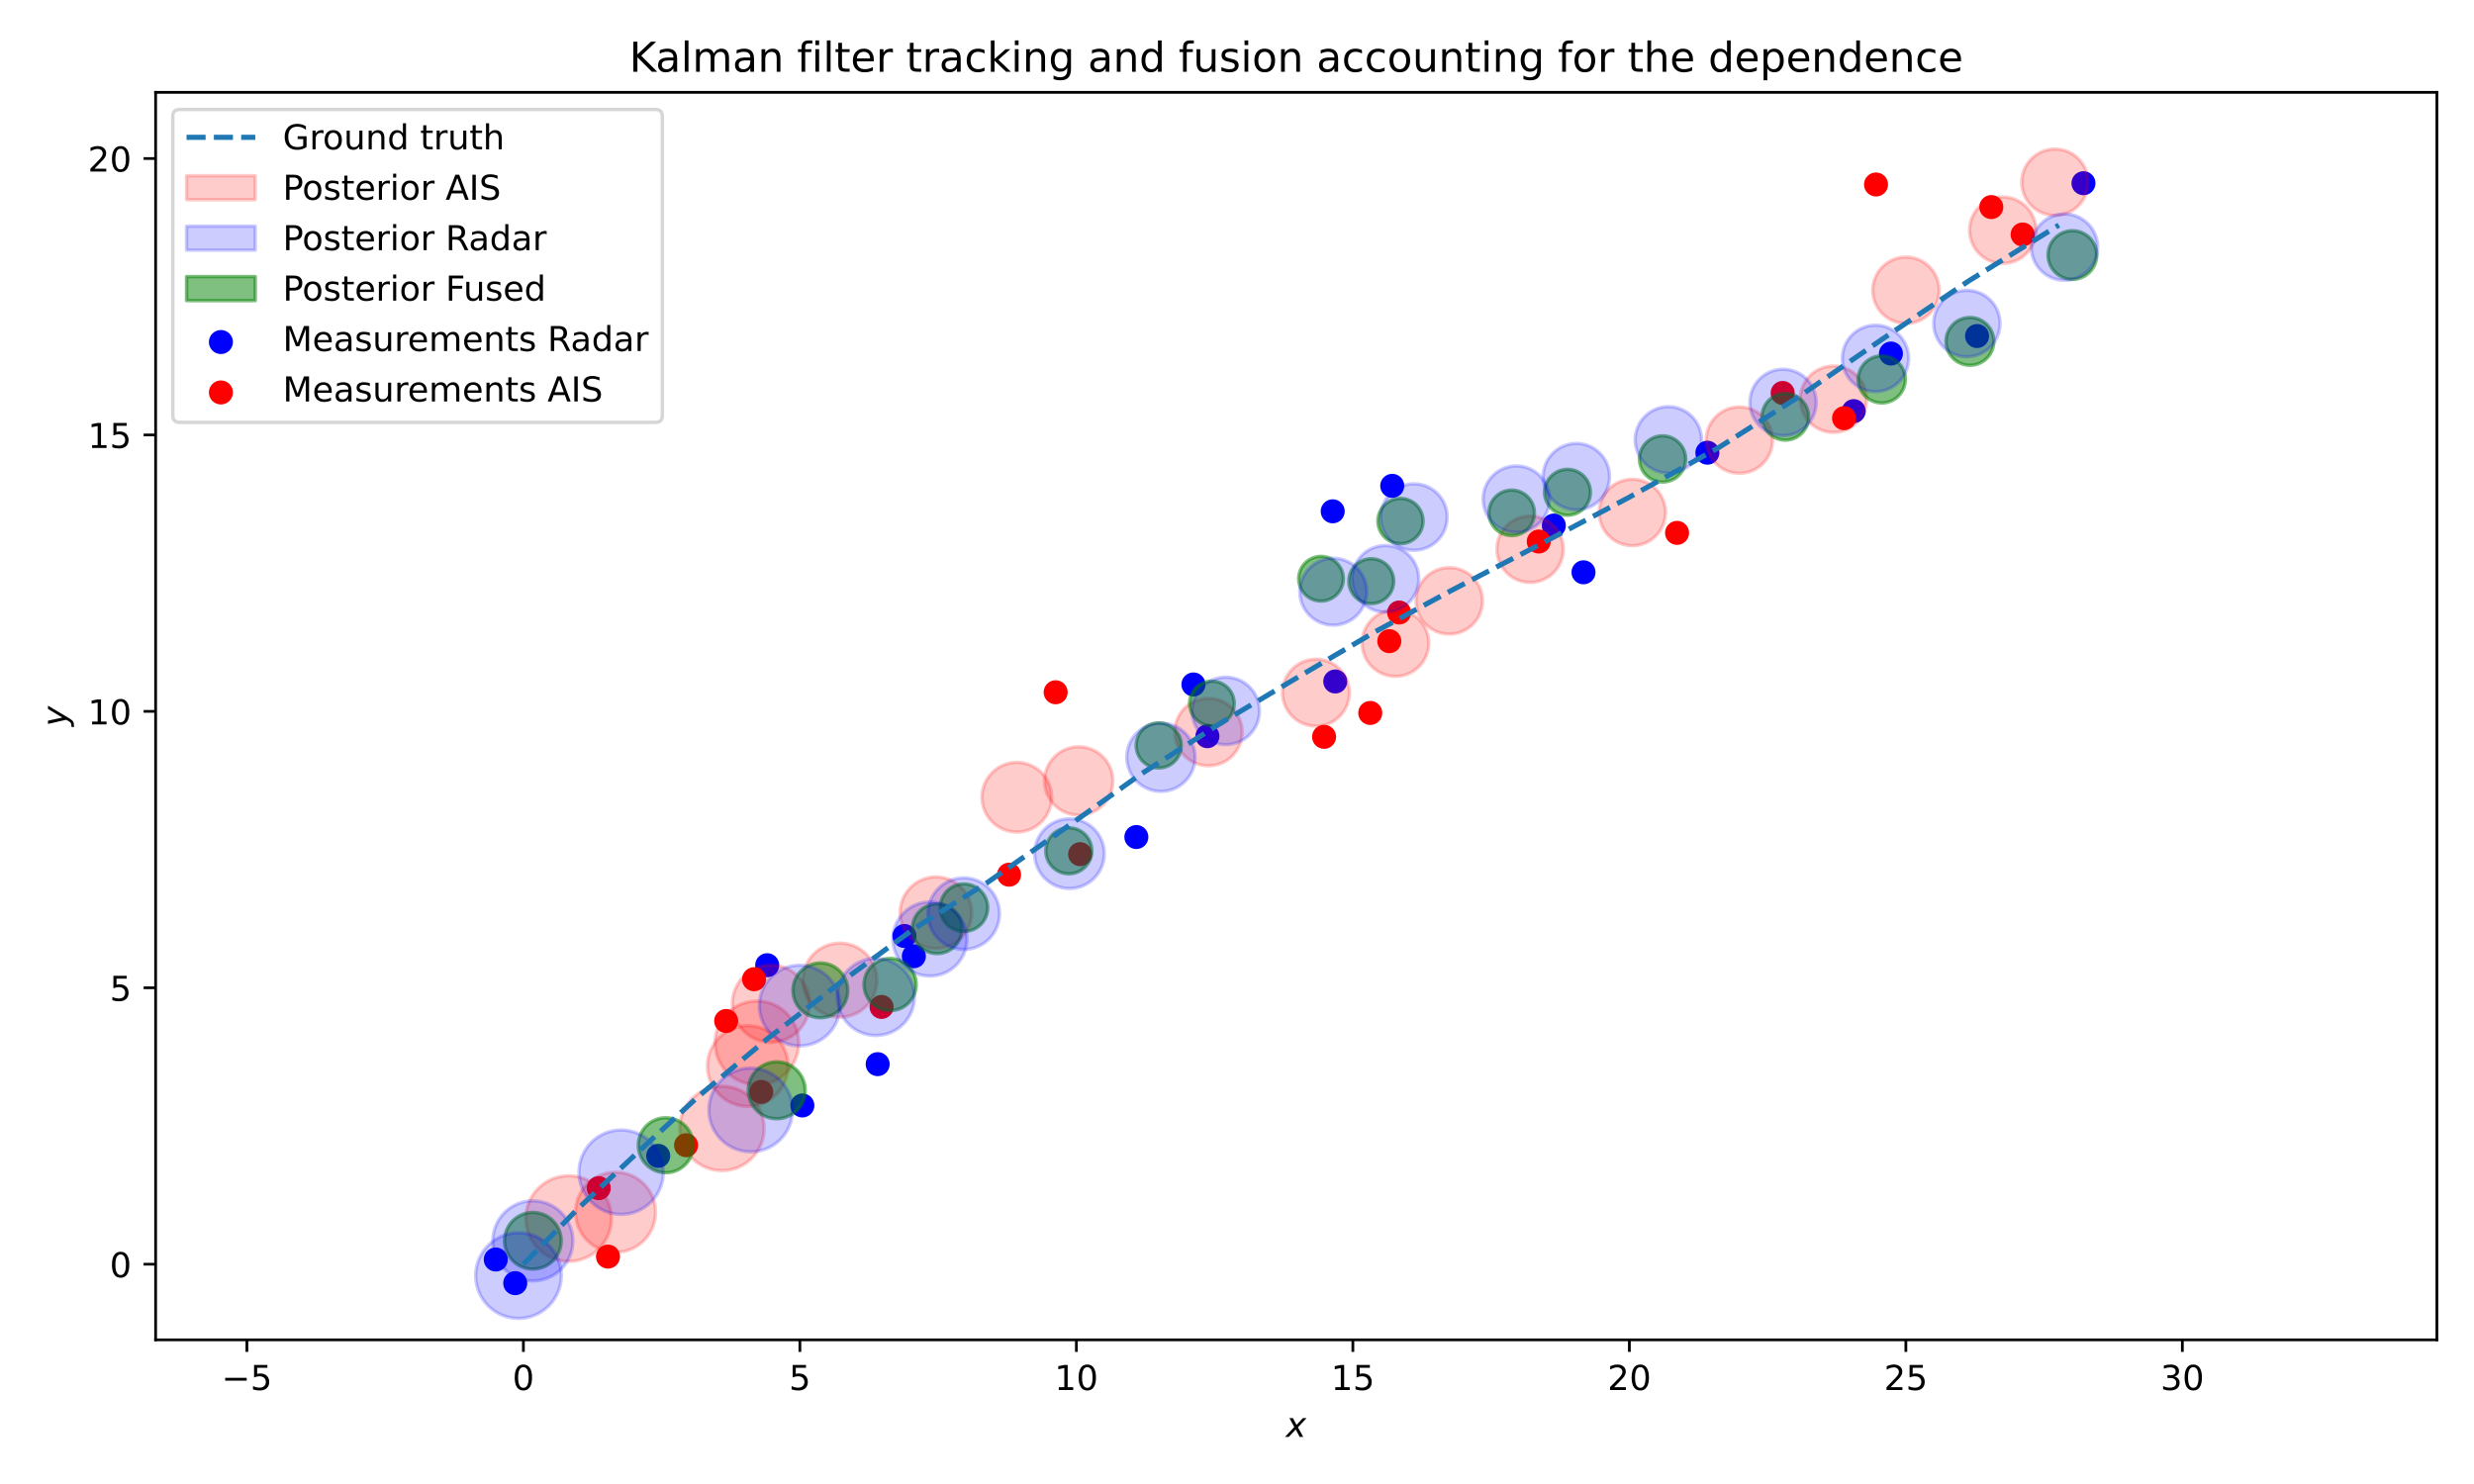 <?xml version="1.0" encoding="utf-8" standalone="no"?>
<!DOCTYPE svg PUBLIC "-//W3C//DTD SVG 1.1//EN"
  "http://www.w3.org/Graphics/SVG/1.1/DTD/svg11.dtd">
<!-- Created with matplotlib (https://matplotlib.org/) -->
<svg height="432pt" version="1.1" viewBox="0 0 720 432" width="720pt" xmlns="http://www.w3.org/2000/svg" xmlns:xlink="http://www.w3.org/1999/xlink">
 <defs>
  <style type="text/css">*{stroke-linecap:butt;stroke-linejoin:round;}</style>
 </defs>
 <g id="figure_1">
  <g id="patch_1">
   <path d="M 0 432 
L 720 432 
L 720 0 
L 0 0 
z
" style="fill:#ffffff;"/>
  </g>
  <g id="axes_1">
   <g id="patch_2">
    <path d="M 45.29 390.04 
L 709.2 390.04 
L 709.2 26.88 
L 45.29 26.88 
z
" style="fill:#ffffff;"/>
   </g>
   <g id="PathCollection_1">
    <defs>
     <path d="M 0 3 
C 0.796 3 1.559 2.684 2.121 2.121 
C 2.684 1.559 3 0.796 3 0 
C 3 -0.796 2.684 -1.559 2.121 -2.121 
C 1.559 -2.684 0.796 -3 0 -3 
C -0.796 -3 -1.559 -2.684 -2.121 -2.121 
C -2.684 -1.559 -3 -0.796 -3 0 
C -3 0.796 -2.684 1.559 -2.121 2.121 
C -1.559 2.684 -0.796 3 0 3 
z
" id="me5cc1baeda" style="stroke:#0000ff;"/>
    </defs>
    <g clip-path="url(#p3875d12673)">
     <use style="fill:#0000ff;stroke:#0000ff;" x="149.943" xlink:href="#me5cc1baeda" y="373.533"/>
     <use style="fill:#0000ff;stroke:#0000ff;" x="144.28" xlink:href="#me5cc1baeda" y="366.648"/>
     <use style="fill:#0000ff;stroke:#0000ff;" x="191.558" xlink:href="#me5cc1baeda" y="336.474"/>
     <use style="fill:#0000ff;stroke:#0000ff;" x="233.509" xlink:href="#me5cc1baeda" y="321.807"/>
     <use style="fill:#0000ff;stroke:#0000ff;" x="223.276" xlink:href="#me5cc1baeda" y="280.975"/>
     <use style="fill:#0000ff;stroke:#0000ff;" x="255.427" xlink:href="#me5cc1baeda" y="309.783"/>
     <use style="fill:#0000ff;stroke:#0000ff;" x="263.207" xlink:href="#me5cc1baeda" y="272.47"/>
     <use style="fill:#0000ff;stroke:#0000ff;" x="265.954" xlink:href="#me5cc1baeda" y="278.36"/>
     <use style="fill:#0000ff;stroke:#0000ff;" x="330.711" xlink:href="#me5cc1baeda" y="243.662"/>
     <use style="fill:#0000ff;stroke:#0000ff;" x="347.318" xlink:href="#me5cc1baeda" y="199.248"/>
     <use style="fill:#0000ff;stroke:#0000ff;" x="351.388" xlink:href="#me5cc1baeda" y="214.312"/>
     <use style="fill:#0000ff;stroke:#0000ff;" x="405.178" xlink:href="#me5cc1baeda" y="141.43"/>
     <use style="fill:#0000ff;stroke:#0000ff;" x="388.593" xlink:href="#me5cc1baeda" y="198.379"/>
     <use style="fill:#0000ff;stroke:#0000ff;" x="387.855" xlink:href="#me5cc1baeda" y="148.844"/>
     <use style="fill:#0000ff;stroke:#0000ff;" x="460.842" xlink:href="#me5cc1baeda" y="166.6"/>
     <use style="fill:#0000ff;stroke:#0000ff;" x="452.207" xlink:href="#me5cc1baeda" y="152.99"/>
     <use style="fill:#0000ff;stroke:#0000ff;" x="496.894" xlink:href="#me5cc1baeda" y="131.779"/>
     <use style="fill:#0000ff;stroke:#0000ff;" x="539.478" xlink:href="#me5cc1baeda" y="119.684"/>
     <use style="fill:#0000ff;stroke:#0000ff;" x="550.318" xlink:href="#me5cc1baeda" y="102.919"/>
     <use style="fill:#0000ff;stroke:#0000ff;" x="575.377" xlink:href="#me5cc1baeda" y="97.819"/>
     <use style="fill:#0000ff;stroke:#0000ff;" x="606.341" xlink:href="#me5cc1baeda" y="53.332"/>
    </g>
   </g>
   <g id="PathCollection_2">
    <defs>
     <path d="M 0 3 
C 0.796 3 1.559 2.684 2.121 2.121 
C 2.684 1.559 3 0.796 3 0 
C 3 -0.796 2.684 -1.559 2.121 -2.121 
C 1.559 -2.684 0.796 -3 0 -3 
C -0.796 -3 -1.559 -2.684 -2.121 -2.121 
C -2.684 -1.559 -3 -0.796 -3 0 
C -3 0.796 -2.684 1.559 -2.121 2.121 
C -1.559 2.684 -0.796 3 0 3 
z
" id="mb7615fa8df" style="stroke:#ff0000;"/>
    </defs>
    <g clip-path="url(#p3875d12673)">
     <use style="fill:#ff0000;stroke:#ff0000;" x="174.244" xlink:href="#mb7615fa8df" y="345.877"/>
     <use style="fill:#ff0000;stroke:#ff0000;" x="176.943" xlink:href="#mb7615fa8df" y="365.804"/>
     <use style="fill:#ff0000;stroke:#ff0000;" x="221.546" xlink:href="#mb7615fa8df" y="317.864"/>
     <use style="fill:#ff0000;stroke:#ff0000;" x="211.336" xlink:href="#mb7615fa8df" y="297.209"/>
     <use style="fill:#ff0000;stroke:#ff0000;" x="199.667" xlink:href="#mb7615fa8df" y="333.376"/>
     <use style="fill:#ff0000;stroke:#ff0000;" x="219.456" xlink:href="#mb7615fa8df" y="285.054"/>
     <use style="fill:#ff0000;stroke:#ff0000;" x="256.557" xlink:href="#mb7615fa8df" y="293.122"/>
     <use style="fill:#ff0000;stroke:#ff0000;" x="293.66" xlink:href="#mb7615fa8df" y="254.631"/>
     <use style="fill:#ff0000;stroke:#ff0000;" x="307.225" xlink:href="#mb7615fa8df" y="201.521"/>
     <use style="fill:#ff0000;stroke:#ff0000;" x="314.337" xlink:href="#mb7615fa8df" y="248.653"/>
     <use style="fill:#ff0000;stroke:#ff0000;" x="385.347" xlink:href="#mb7615fa8df" y="214.494"/>
     <use style="fill:#ff0000;stroke:#ff0000;" x="398.778" xlink:href="#mb7615fa8df" y="207.541"/>
     <use style="fill:#ff0000;stroke:#ff0000;" x="404.326" xlink:href="#mb7615fa8df" y="186.646"/>
     <use style="fill:#ff0000;stroke:#ff0000;" x="407.186" xlink:href="#mb7615fa8df" y="178.3"/>
     <use style="fill:#ff0000;stroke:#ff0000;" x="447.817" xlink:href="#mb7615fa8df" y="157.636"/>
     <use style="fill:#ff0000;stroke:#ff0000;" x="488.07" xlink:href="#mb7615fa8df" y="155.123"/>
     <use style="fill:#ff0000;stroke:#ff0000;" x="518.799" xlink:href="#mb7615fa8df" y="114.392"/>
     <use style="fill:#ff0000;stroke:#ff0000;" x="536.671" xlink:href="#mb7615fa8df" y="121.731"/>
     <use style="fill:#ff0000;stroke:#ff0000;" x="545.974" xlink:href="#mb7615fa8df" y="53.706"/>
     <use style="fill:#ff0000;stroke:#ff0000;" x="588.634" xlink:href="#mb7615fa8df" y="68.269"/>
     <use style="fill:#ff0000;stroke:#ff0000;" x="579.522" xlink:href="#mb7615fa8df" y="60.28"/>
    </g>
   </g>
   <g id="patch_3">
    <path clip-path="url(#p3875d12673)" d="M 165.475 367.198 
C 168.781 367.198 171.952 365.884 174.29 363.546 
C 176.627 361.209 177.941 358.038 177.941 354.732 
C 177.941 351.426 176.627 348.255 174.29 345.917 
C 171.952 343.579 168.781 342.266 165.475 342.266 
C 162.169 342.266 158.998 343.579 156.66 345.917 
C 154.322 348.255 153.009 351.426 153.009 354.732 
C 153.009 358.038 154.322 361.209 156.66 363.546 
C 158.998 365.884 162.169 367.198 165.475 367.198 
z
" style="fill:#ff0000;opacity:0.2;stroke:#ff0000;stroke-linejoin:miter;"/>
   </g>
   <g id="patch_4">
    <path clip-path="url(#p3875d12673)" d="M 179.142 364.544 
C 182.233 364.544 185.198 363.316 187.384 361.13 
C 189.57 358.945 190.798 355.98 190.798 352.888 
C 190.798 349.797 189.57 346.832 187.384 344.646 
C 185.198 342.461 182.233 341.232 179.142 341.232 
C 176.051 341.232 173.086 342.461 170.9 344.646 
C 168.714 346.832 167.486 349.797 167.486 352.888 
C 167.486 355.98 168.714 358.945 170.9 361.13 
C 173.086 363.316 176.051 364.544 179.142 364.544 
z
" style="fill:#ff0000;opacity:0.2;stroke:#ff0000;stroke-linejoin:miter;"/>
   </g>
   <g id="patch_5">
    <path clip-path="url(#p3875d12673)" d="M 210.105 340.769 
C 213.363 340.769 216.489 339.475 218.793 337.171 
C 221.096 334.867 222.391 331.742 222.391 328.484 
C 222.391 325.226 221.096 322.1 218.793 319.796 
C 216.489 317.493 213.363 316.198 210.105 316.198 
C 206.847 316.198 203.722 317.493 201.418 319.796 
C 199.114 322.1 197.82 325.226 197.82 328.484 
C 197.82 331.742 199.114 334.867 201.418 337.171 
C 203.722 339.475 206.847 340.769 210.105 340.769 
z
" style="fill:#ff0000;opacity:0.2;stroke:#ff0000;stroke-linejoin:miter;"/>
   </g>
   <g id="patch_6">
    <path clip-path="url(#p3875d12673)" d="M 220.288 315.781 
C 223.521 315.781 226.622 314.496 228.908 312.21 
C 231.194 309.924 232.479 306.824 232.479 303.591 
C 232.479 300.358 231.194 297.257 228.908 294.971 
C 226.622 292.685 223.521 291.4 220.288 291.4 
C 217.055 291.4 213.954 292.685 211.668 294.971 
C 209.382 297.257 208.098 300.358 208.098 303.591 
C 208.098 306.824 209.382 309.924 211.668 312.21 
C 213.954 314.496 217.055 315.781 220.288 315.781 
z
" style="fill:#ff0000;opacity:0.2;stroke:#ff0000;stroke-linejoin:miter;"/>
   </g>
   <g id="patch_7">
    <path clip-path="url(#p3875d12673)" d="M 217.614 322.069 
C 220.728 322.069 223.715 320.832 225.917 318.63 
C 228.119 316.428 229.356 313.441 229.356 310.327 
C 229.356 307.213 228.119 304.226 225.917 302.025 
C 223.715 299.823 220.728 298.585 217.614 298.585 
C 214.501 298.585 211.514 299.823 209.312 302.025 
C 207.11 304.226 205.873 307.213 205.873 310.327 
C 205.873 313.441 207.11 316.428 209.312 318.63 
C 211.514 320.832 214.501 322.069 217.614 322.069 
z
" style="fill:#ff0000;opacity:0.2;stroke:#ff0000;stroke-linejoin:miter;"/>
   </g>
   <g id="patch_8">
    <path clip-path="url(#p3875d12673)" d="M 224.365 303.417 
C 227.346 303.417 230.204 302.232 232.312 300.125 
C 234.419 298.018 235.603 295.159 235.603 292.179 
C 235.603 289.198 234.419 286.34 232.312 284.232 
C 230.204 282.125 227.346 280.941 224.365 280.941 
C 221.385 280.941 218.526 282.125 216.419 284.232 
C 214.311 286.34 213.127 289.198 213.127 292.179 
C 213.127 295.159 214.311 298.018 216.419 300.125 
C 218.526 302.232 221.385 303.417 224.365 303.417 
z
" style="fill:#ff0000;opacity:0.2;stroke:#ff0000;stroke-linejoin:miter;"/>
   </g>
   <g id="patch_9">
    <path clip-path="url(#p3875d12673)" d="M 244.428 296.125 
C 247.289 296.125 250.033 294.989 252.056 292.966 
C 254.079 290.943 255.216 288.199 255.216 285.338 
C 255.216 282.477 254.079 279.733 252.056 277.71 
C 250.033 275.687 247.289 274.55 244.428 274.55 
C 241.567 274.55 238.823 275.687 236.8 277.71 
C 234.777 279.733 233.64 282.477 233.64 285.338 
C 233.64 288.199 234.777 290.943 236.8 292.966 
C 238.823 294.989 241.567 296.125 244.428 296.125 
z
" style="fill:#ff0000;opacity:0.2;stroke:#ff0000;stroke-linejoin:miter;"/>
   </g>
   <g id="patch_10">
    <path clip-path="url(#p3875d12673)" d="M 272.378 276.12 
C 275.142 276.12 277.793 275.022 279.748 273.068 
C 281.702 271.113 282.8 268.462 282.8 265.698 
C 282.8 262.934 281.702 260.283 279.748 258.328 
C 277.793 256.374 275.142 255.276 272.378 255.276 
C 269.614 255.276 266.963 256.374 265.008 258.328 
C 263.054 260.283 261.956 262.934 261.956 265.698 
C 261.956 268.462 263.054 271.113 265.008 273.068 
C 266.963 275.022 269.614 276.12 272.378 276.12 
z
" style="fill:#ff0000;opacity:0.2;stroke:#ff0000;stroke-linejoin:miter;"/>
   </g>
   <g id="patch_11">
    <path clip-path="url(#p3875d12673)" d="M 295.925 242.219 
C 298.615 242.219 301.196 241.15 303.099 239.247 
C 305.001 237.345 306.07 234.764 306.07 232.073 
C 306.07 229.383 305.001 226.802 303.099 224.899 
C 301.196 222.997 298.615 221.928 295.925 221.928 
C 293.234 221.928 290.653 222.997 288.751 224.899 
C 286.848 226.802 285.779 229.383 285.779 232.073 
C 285.779 234.764 286.848 237.345 288.751 239.247 
C 290.653 241.15 293.234 242.219 295.925 242.219 
z
" style="fill:#ff0000;opacity:0.2;stroke:#ff0000;stroke-linejoin:miter;"/>
   </g>
   <g id="patch_12">
    <path clip-path="url(#p3875d12673)" d="M 313.923 237.282 
C 316.562 237.282 319.092 236.234 320.958 234.368 
C 322.824 232.502 323.872 229.971 323.872 227.333 
C 323.872 224.694 322.824 222.163 320.958 220.297 
C 319.092 218.432 316.562 217.383 313.923 217.383 
C 311.284 217.383 308.753 218.432 306.888 220.297 
C 305.022 222.163 303.973 224.694 303.973 227.333 
C 303.973 229.971 305.022 232.502 306.888 234.368 
C 308.753 236.234 311.284 237.282 313.923 237.282 
z
" style="fill:#ff0000;opacity:0.2;stroke:#ff0000;stroke-linejoin:miter;"/>
   </g>
   <g id="patch_13">
    <path clip-path="url(#p3875d12673)" d="M 351.688 222.925 
C 354.292 222.925 356.79 221.89 358.632 220.048 
C 360.473 218.207 361.508 215.709 361.508 213.105 
C 361.508 210.5 360.473 208.002 358.632 206.161 
C 356.79 204.319 354.292 203.285 351.688 203.285 
C 349.084 203.285 346.586 204.319 344.744 206.161 
C 342.903 208.002 341.868 210.5 341.868 213.105 
C 341.868 215.709 342.903 218.207 344.744 220.048 
C 346.586 221.89 349.084 222.925 351.688 222.925 
z
" style="fill:#ff0000;opacity:0.2;stroke:#ff0000;stroke-linejoin:miter;"/>
   </g>
   <g id="patch_14">
    <path clip-path="url(#p3875d12673)" d="M 382.975 211.384 
C 385.559 211.384 388.037 210.358 389.864 208.531 
C 391.69 206.704 392.717 204.226 392.717 201.643 
C 392.717 199.059 391.69 196.581 389.864 194.754 
C 388.037 192.928 385.559 191.901 382.975 191.901 
C 380.392 191.901 377.914 192.928 376.087 194.754 
C 374.26 196.581 373.234 199.059 373.234 201.643 
C 373.234 204.226 374.26 206.704 376.087 208.531 
C 377.914 210.358 380.392 211.384 382.975 211.384 
z
" style="fill:#ff0000;opacity:0.2;stroke:#ff0000;stroke-linejoin:miter;"/>
   </g>
   <g id="patch_15">
    <path clip-path="url(#p3875d12673)" d="M 406.107 196.898 
C 408.679 196.898 411.146 195.876 412.965 194.058 
C 414.784 192.239 415.805 189.772 415.805 187.2 
C 415.805 184.628 414.784 182.161 412.965 180.342 
C 411.146 178.523 408.679 177.502 406.107 177.502 
C 403.535 177.502 401.068 178.523 399.249 180.342 
C 397.431 182.161 396.409 184.628 396.409 187.2 
C 396.409 189.772 397.431 192.239 399.249 194.058 
C 401.068 195.876 403.535 196.898 406.107 196.898 
z
" style="fill:#ff0000;opacity:0.2;stroke:#ff0000;stroke-linejoin:miter;"/>
   </g>
   <g id="patch_16">
    <path clip-path="url(#p3875d12673)" d="M 421.771 184.596 
C 424.337 184.596 426.799 183.577 428.613 181.762 
C 430.428 179.947 431.448 177.485 431.448 174.919 
C 431.448 172.352 430.428 169.891 428.613 168.076 
C 426.799 166.261 424.337 165.242 421.771 165.242 
C 419.204 165.242 416.742 166.261 414.928 168.076 
C 413.113 169.891 412.093 172.352 412.093 174.919 
C 412.093 177.485 413.113 179.947 414.928 181.762 
C 416.742 183.577 419.204 184.596 421.771 184.596 
z
" style="fill:#ff0000;opacity:0.2;stroke:#ff0000;stroke-linejoin:miter;"/>
   </g>
   <g id="patch_17">
    <path clip-path="url(#p3875d12673)" d="M 445.295 169.547 
C 447.86 169.547 450.319 168.529 452.132 166.716 
C 453.946 164.902 454.964 162.443 454.964 159.879 
C 454.964 157.314 453.946 154.855 452.132 153.042 
C 450.319 151.229 447.86 150.21 445.295 150.21 
C 442.731 150.21 440.272 151.229 438.459 153.042 
C 436.645 154.855 435.627 157.314 435.627 159.879 
C 435.627 162.443 436.645 164.902 438.459 166.716 
C 440.272 168.529 442.731 169.547 445.295 169.547 
z
" style="fill:#ff0000;opacity:0.2;stroke:#ff0000;stroke-linejoin:miter;"/>
   </g>
   <g id="patch_18">
    <path clip-path="url(#p3875d12673)" d="M 475.056 158.846 
C 477.62 158.846 480.078 157.827 481.891 156.014 
C 483.704 154.202 484.722 151.743 484.722 149.179 
C 484.722 146.616 483.704 144.157 481.891 142.344 
C 480.078 140.532 477.62 139.513 475.056 139.513 
C 472.493 139.513 470.034 140.532 468.221 142.344 
C 466.408 144.157 465.39 146.616 465.39 149.179 
C 465.39 151.743 466.408 154.202 468.221 156.014 
C 470.034 157.827 472.493 158.846 475.056 158.846 
z
" style="fill:#ff0000;opacity:0.2;stroke:#ff0000;stroke-linejoin:miter;"/>
   </g>
   <g id="patch_19">
    <path clip-path="url(#p3875d12673)" d="M 506.207 137.787 
C 508.77 137.787 511.229 136.769 513.042 134.956 
C 514.855 133.144 515.873 130.685 515.873 128.121 
C 515.873 125.558 514.855 123.099 513.042 121.286 
C 511.229 119.474 508.77 118.455 506.207 118.455 
C 503.643 118.455 501.185 119.474 499.372 121.286 
C 497.559 123.099 496.541 125.558 496.541 128.121 
C 496.541 130.685 497.559 133.144 499.372 134.956 
C 501.185 136.769 503.643 137.787 506.207 137.787 
z
" style="fill:#ff0000;opacity:0.2;stroke:#ff0000;stroke-linejoin:miter;"/>
   </g>
   <g id="patch_20">
    <path clip-path="url(#p3875d12673)" d="M 533.576 125.875 
C 536.139 125.875 538.598 124.856 540.411 123.044 
C 542.224 121.231 543.242 118.772 543.242 116.209 
C 543.242 113.645 542.224 111.186 540.411 109.373 
C 538.598 107.561 536.139 106.542 533.576 106.542 
C 531.012 106.542 528.553 107.561 526.741 109.373 
C 524.928 111.186 523.909 113.645 523.909 116.209 
C 523.909 118.772 524.928 121.231 526.741 123.044 
C 528.553 124.856 531.012 125.875 533.576 125.875 
z
" style="fill:#ff0000;opacity:0.2;stroke:#ff0000;stroke-linejoin:miter;"/>
   </g>
   <g id="patch_21">
    <path clip-path="url(#p3875d12673)" d="M 554.674 94.161 
C 557.238 94.161 559.697 93.142 561.51 91.329 
C 563.322 89.517 564.341 87.058 564.341 84.494 
C 564.341 81.931 563.322 79.472 561.51 77.659 
C 559.697 75.846 557.238 74.828 554.674 74.828 
C 552.111 74.828 549.652 75.846 547.839 77.659 
C 546.027 79.472 545.008 81.931 545.008 84.494 
C 545.008 87.058 546.027 89.517 547.839 91.329 
C 549.652 93.142 552.111 94.161 554.674 94.161 
z
" style="fill:#ff0000;opacity:0.2;stroke:#ff0000;stroke-linejoin:miter;"/>
   </g>
   <g id="patch_22">
    <path clip-path="url(#p3875d12673)" d="M 582.855 76.677 
C 585.419 76.677 587.878 75.659 589.69 73.846 
C 591.503 72.033 592.521 69.574 592.521 67.011 
C 592.521 64.447 591.503 61.988 589.69 60.176 
C 587.878 58.363 585.419 57.345 582.855 57.345 
C 580.292 57.345 577.833 58.363 576.02 60.176 
C 574.208 61.988 573.189 64.447 573.189 67.011 
C 573.189 69.574 574.208 72.033 576.02 73.846 
C 577.833 75.659 580.292 76.677 582.855 76.677 
z
" style="fill:#ff0000;opacity:0.2;stroke:#ff0000;stroke-linejoin:miter;"/>
   </g>
   <g id="patch_23">
    <path clip-path="url(#p3875d12673)" d="M 598.046 62.719 
C 600.609 62.719 603.068 61.7 604.881 59.888 
C 606.693 58.075 607.712 55.616 607.712 53.053 
C 607.712 50.49 606.693 48.031 604.881 46.218 
C 603.068 44.406 600.609 43.387 598.046 43.387 
C 595.483 43.387 593.024 44.406 591.211 46.218 
C 589.399 48.031 588.38 50.49 588.38 53.053 
C 588.38 55.616 589.399 58.075 591.211 59.888 
C 593.024 61.7 595.483 62.719 598.046 62.719 
z
" style="fill:#ff0000;opacity:0.2;stroke:#ff0000;stroke-linejoin:miter;"/>
   </g>
   <g id="patch_24">
    <path clip-path="url(#p3875d12673)" d="M 155.082 369.434 
C 157.269 369.434 159.367 368.565 160.914 367.019 
C 162.461 365.472 163.33 363.374 163.33 361.186 
C 163.33 358.999 162.461 356.901 160.914 355.354 
C 159.367 353.808 157.269 352.938 155.082 352.938 
C 152.894 352.938 150.796 353.808 149.25 355.354 
C 147.703 356.901 146.834 358.999 146.834 361.186 
C 146.834 363.374 147.703 365.472 149.25 367.019 
C 150.796 368.565 152.894 369.434 155.082 369.434 
z
" style="fill:#008000;opacity:0.5;stroke:#008000;stroke-linejoin:miter;"/>
   </g>
   <g id="patch_25">
    <path clip-path="url(#p3875d12673)" d="M 193.767 341.383 
C 195.889 341.383 197.924 340.54 199.425 339.04 
C 200.925 337.539 201.768 335.504 201.768 333.382 
C 201.768 331.259 200.925 329.224 199.425 327.724 
C 197.924 326.223 195.889 325.38 193.767 325.38 
C 191.644 325.38 189.609 326.223 188.108 327.724 
C 186.608 329.224 185.765 331.259 185.765 333.382 
C 185.765 335.504 186.608 337.539 188.108 339.04 
C 189.609 340.54 191.644 341.383 193.767 341.383 
z
" style="fill:#008000;opacity:0.5;stroke:#008000;stroke-linejoin:miter;"/>
   </g>
   <g id="patch_26">
    <path clip-path="url(#p3875d12673)" d="M 226.051 325.676 
C 228.248 325.676 230.356 324.803 231.909 323.249 
C 233.463 321.696 234.336 319.588 234.336 317.391 
C 234.336 315.194 233.463 313.086 231.909 311.533 
C 230.356 309.979 228.248 309.106 226.051 309.106 
C 223.854 309.106 221.747 309.979 220.193 311.533 
C 218.639 313.086 217.766 315.194 217.766 317.391 
C 217.766 319.588 218.639 321.696 220.193 323.249 
C 221.747 324.803 223.854 325.676 226.051 325.676 
z
" style="fill:#008000;opacity:0.5;stroke:#008000;stroke-linejoin:miter;"/>
   </g>
   <g id="patch_27">
    <path clip-path="url(#p3875d12673)" d="M 238.752 296.279 
C 240.868 296.279 242.898 295.438 244.395 293.941 
C 245.891 292.445 246.732 290.415 246.732 288.299 
C 246.732 286.182 245.891 284.152 244.395 282.656 
C 242.898 281.159 240.868 280.318 238.752 280.318 
C 236.636 280.318 234.606 281.159 233.109 282.656 
C 231.613 284.152 230.772 286.182 230.772 288.299 
C 230.772 290.415 231.613 292.445 233.109 293.941 
C 234.606 295.438 236.636 296.279 238.752 296.279 
z
" style="fill:#008000;opacity:0.5;stroke:#008000;stroke-linejoin:miter;"/>
   </g>
   <g id="patch_28">
    <path clip-path="url(#p3875d12673)" d="M 259.046 294.201 
C 261.06 294.201 262.992 293.401 264.416 291.977 
C 265.84 290.553 266.641 288.621 266.641 286.606 
C 266.641 284.592 265.84 282.66 264.416 281.236 
C 262.992 279.812 261.06 279.011 259.046 279.011 
C 257.031 279.011 255.099 279.812 253.675 281.236 
C 252.251 282.66 251.451 284.592 251.451 286.606 
C 251.451 288.621 252.251 290.553 253.675 291.977 
C 255.099 293.401 257.031 294.201 259.046 294.201 
z
" style="fill:#008000;opacity:0.5;stroke:#008000;stroke-linejoin:miter;"/>
   </g>
   <g id="patch_29">
    <path clip-path="url(#p3875d12673)" d="M 272.728 277.597 
C 274.645 277.597 276.484 276.836 277.84 275.48 
C 279.196 274.124 279.958 272.285 279.958 270.367 
C 279.958 268.45 279.196 266.61 277.84 265.255 
C 276.484 263.899 274.645 263.137 272.728 263.137 
C 270.81 263.137 268.971 263.899 267.615 265.255 
C 266.259 266.61 265.497 268.45 265.497 270.367 
C 265.497 272.285 266.259 274.124 267.615 275.48 
C 268.971 276.836 270.81 277.597 272.728 277.597 
z
" style="fill:#008000;opacity:0.5;stroke:#008000;stroke-linejoin:miter;"/>
   </g>
   <g id="patch_30">
    <path clip-path="url(#p3875d12673)" d="M 280.531 271.16 
C 282.368 271.16 284.129 270.431 285.428 269.132 
C 286.727 267.833 287.457 266.071 287.457 264.234 
C 287.457 262.398 286.727 260.636 285.428 259.337 
C 284.129 258.038 282.368 257.309 280.531 257.309 
C 278.694 257.309 276.932 258.038 275.633 259.337 
C 274.335 260.636 273.605 262.398 273.605 264.234 
C 273.605 266.071 274.335 267.833 275.633 269.132 
C 276.932 270.431 278.694 271.16 280.531 271.16 
z
" style="fill:#008000;opacity:0.5;stroke:#008000;stroke-linejoin:miter;"/>
   </g>
   <g id="patch_31">
    <path clip-path="url(#p3875d12673)" d="M 311.056 254.37 
C 312.834 254.37 314.539 253.664 315.796 252.407 
C 317.053 251.15 317.759 249.445 317.759 247.667 
C 317.759 245.889 317.053 244.184 315.796 242.927 
C 314.539 241.67 312.834 240.964 311.056 240.964 
C 309.279 240.964 307.574 241.67 306.317 242.927 
C 305.06 244.184 304.353 245.889 304.353 247.667 
C 304.353 249.445 305.06 251.15 306.317 252.407 
C 307.574 253.664 309.279 254.37 311.056 254.37 
z
" style="fill:#008000;opacity:0.5;stroke:#008000;stroke-linejoin:miter;"/>
   </g>
   <g id="patch_32">
    <path clip-path="url(#p3875d12673)" d="M 337.213 223.569 
C 338.955 223.569 340.625 222.877 341.857 221.646 
C 343.088 220.414 343.78 218.744 343.78 217.002 
C 343.78 215.26 343.088 213.59 341.857 212.358 
C 340.625 211.127 338.955 210.435 337.213 210.435 
C 335.471 210.435 333.801 211.127 332.569 212.358 
C 331.338 213.59 330.646 215.26 330.646 217.002 
C 330.646 218.744 331.338 220.414 332.569 221.646 
C 333.801 222.877 335.471 223.569 337.213 223.569 
z
" style="fill:#008000;opacity:0.5;stroke:#008000;stroke-linejoin:miter;"/>
   </g>
   <g id="patch_33">
    <path clip-path="url(#p3875d12673)" d="M 352.696 211.303 
C 354.422 211.303 356.078 210.617 357.299 209.397 
C 358.519 208.176 359.205 206.52 359.205 204.794 
C 359.205 203.068 358.519 201.412 357.299 200.192 
C 356.078 198.971 354.422 198.285 352.696 198.285 
C 350.97 198.285 349.314 198.971 348.094 200.192 
C 346.873 201.412 346.187 203.068 346.187 204.794 
C 346.187 206.52 346.873 208.176 348.094 209.397 
C 349.314 210.617 350.97 211.303 352.696 211.303 
z
" style="fill:#008000;opacity:0.5;stroke:#008000;stroke-linejoin:miter;"/>
   </g>
   <g id="patch_34">
    <path clip-path="url(#p3875d12673)" d="M 384.451 174.97 
C 386.177 174.97 387.832 174.284 389.052 173.064 
C 390.272 171.844 390.957 170.189 390.957 168.463 
C 390.957 166.738 390.272 165.083 389.052 163.863 
C 387.832 162.643 386.177 161.957 384.451 161.957 
C 382.726 161.957 381.07 162.643 379.85 163.863 
C 378.63 165.083 377.945 166.738 377.945 168.463 
C 377.945 170.189 378.63 171.844 379.85 173.064 
C 381.07 174.284 382.726 174.97 384.451 174.97 
z
" style="fill:#008000;opacity:0.5;stroke:#008000;stroke-linejoin:miter;"/>
   </g>
   <g id="patch_35">
    <path clip-path="url(#p3875d12673)" d="M 399.075 175.716 
C 400.809 175.716 402.471 175.027 403.697 173.801 
C 404.923 172.576 405.611 170.913 405.611 169.179 
C 405.611 167.446 404.923 165.783 403.697 164.557 
C 402.471 163.332 400.809 162.643 399.075 162.643 
C 397.342 162.643 395.679 163.332 394.453 164.557 
C 393.227 165.783 392.539 167.446 392.539 169.179 
C 392.539 170.913 393.227 172.576 394.453 173.801 
C 395.679 175.027 397.342 175.716 399.075 175.716 
z
" style="fill:#008000;opacity:0.5;stroke:#008000;stroke-linejoin:miter;"/>
   </g>
   <g id="patch_36">
    <path clip-path="url(#p3875d12673)" d="M 407.578 158.257 
C 409.324 158.257 410.998 157.563 412.232 156.329 
C 413.466 155.095 414.159 153.421 414.159 151.676 
C 414.159 149.931 413.466 148.257 412.232 147.022 
C 410.998 145.788 409.324 145.095 407.578 145.095 
C 405.833 145.095 404.159 145.788 402.925 147.022 
C 401.691 148.257 400.998 149.931 400.998 151.676 
C 400.998 153.421 401.691 155.095 402.925 156.329 
C 404.159 157.563 405.833 158.257 407.578 158.257 
z
" style="fill:#008000;opacity:0.5;stroke:#008000;stroke-linejoin:miter;"/>
   </g>
   <g id="patch_37">
    <path clip-path="url(#p3875d12673)" d="M 439.934 155.932 
C 441.692 155.932 443.378 155.233 444.622 153.99 
C 445.865 152.747 446.564 151.06 446.564 149.302 
C 446.564 147.544 445.865 145.857 444.622 144.614 
C 443.378 143.371 441.692 142.672 439.934 142.672 
C 438.176 142.672 436.489 143.371 435.246 144.614 
C 434.003 145.857 433.304 147.544 433.304 149.302 
C 433.304 151.06 434.003 152.747 435.246 153.99 
C 436.489 155.233 438.176 155.932 439.934 155.932 
z
" style="fill:#008000;opacity:0.5;stroke:#008000;stroke-linejoin:miter;"/>
   </g>
   <g id="patch_38">
    <path clip-path="url(#p3875d12673)" d="M 456.182 149.982 
C 457.954 149.982 459.653 149.278 460.905 148.025 
C 462.158 146.772 462.862 145.073 462.862 143.302 
C 462.862 141.53 462.158 139.831 460.905 138.578 
C 459.653 137.326 457.954 136.622 456.182 136.622 
C 454.41 136.622 452.711 137.326 451.459 138.578 
C 450.206 139.831 449.502 141.53 449.502 143.302 
C 449.502 145.073 450.206 146.772 451.459 148.025 
C 452.711 149.278 454.41 149.982 456.182 149.982 
z
" style="fill:#008000;opacity:0.5;stroke:#008000;stroke-linejoin:miter;"/>
   </g>
   <g id="patch_39">
    <path clip-path="url(#p3875d12673)" d="M 483.846 140.334 
C 485.631 140.334 487.344 139.625 488.606 138.363 
C 489.869 137.1 490.578 135.387 490.578 133.602 
C 490.578 131.817 489.869 130.104 488.606 128.842 
C 487.344 127.579 485.631 126.87 483.846 126.87 
C 482.06 126.87 480.348 127.579 479.085 128.842 
C 477.823 130.104 477.113 131.817 477.113 133.602 
C 477.113 135.387 477.823 137.1 479.085 138.363 
C 480.348 139.625 482.06 140.334 483.846 140.334 
z
" style="fill:#008000;opacity:0.5;stroke:#008000;stroke-linejoin:miter;"/>
   </g>
   <g id="patch_40">
    <path clip-path="url(#p3875d12673)" d="M 519.573 128.115 
C 521.374 128.115 523.101 127.4 524.375 126.126 
C 525.649 124.852 526.364 123.125 526.364 121.323 
C 526.364 119.522 525.649 117.794 524.375 116.521 
C 523.101 115.247 521.374 114.531 519.573 114.531 
C 517.771 114.531 516.044 115.247 514.77 116.521 
C 513.496 117.794 512.781 119.522 512.781 121.323 
C 512.781 123.125 513.496 124.852 514.77 126.126 
C 516.044 127.4 517.771 128.115 519.573 128.115 
z
" style="fill:#008000;opacity:0.5;stroke:#008000;stroke-linejoin:miter;"/>
   </g>
   <g id="patch_41">
    <path clip-path="url(#p3875d12673)" d="M 547.643 117.306 
C 549.463 117.306 551.209 116.582 552.497 115.295 
C 553.784 114.008 554.507 112.262 554.507 110.441 
C 554.507 108.621 553.784 106.875 552.497 105.588 
C 551.209 104.3 549.463 103.577 547.643 103.577 
C 545.823 103.577 544.076 104.3 542.789 105.588 
C 541.502 106.875 540.779 108.621 540.779 110.441 
C 540.779 112.262 541.502 114.008 542.789 115.295 
C 544.076 116.582 545.823 117.306 547.643 117.306 
z
" style="fill:#008000;opacity:0.5;stroke:#008000;stroke-linejoin:miter;"/>
   </g>
   <g id="patch_42">
    <path clip-path="url(#p3875d12673)" d="M 573.299 106.335 
C 575.145 106.335 576.915 105.602 578.22 104.297 
C 579.525 102.991 580.259 101.221 580.259 99.375 
C 580.259 97.53 579.525 95.759 578.22 94.454 
C 576.915 93.149 575.145 92.416 573.299 92.416 
C 571.454 92.416 569.683 93.149 568.378 94.454 
C 567.073 95.759 566.34 97.53 566.34 99.375 
C 566.34 101.221 567.073 102.991 568.378 104.297 
C 569.683 105.602 571.454 106.335 573.299 106.335 
z
" style="fill:#008000;opacity:0.5;stroke:#008000;stroke-linejoin:miter;"/>
   </g>
   <g id="patch_43">
    <path clip-path="url(#p3875d12673)" d="M 603.12 81.333 
C 605 81.333 606.803 80.586 608.133 79.256 
C 609.463 77.927 610.21 76.123 610.21 74.243 
C 610.21 72.363 609.463 70.559 608.133 69.23 
C 606.803 67.9 605 67.153 603.12 67.153 
C 601.24 67.153 599.436 67.9 598.107 69.23 
C 596.777 70.559 596.03 72.363 596.03 74.243 
C 596.03 76.123 596.777 77.927 598.107 79.256 
C 599.436 80.586 601.24 81.333 603.12 81.333 
z
" style="fill:#008000;opacity:0.5;stroke:#008000;stroke-linejoin:miter;"/>
   </g>
   <g id="patch_44">
    <path clip-path="url(#p3875d12673)" d="M 152.321 368.014 
C 152.321 368.014 152.321 368.014 152.321 368.014 
C 152.321 368.014 152.321 368.014 152.321 368.014 
C 152.321 368.014 152.321 368.014 152.321 368.014 
C 152.321 368.014 152.321 368.014 152.321 368.014 
C 152.321 368.014 152.321 368.014 152.321 368.014 
C 152.321 368.014 152.321 368.014 152.321 368.014 
C 152.321 368.014 152.321 368.014 152.321 368.014 
C 152.321 368.014 152.321 368.014 152.321 368.014 
z
" style="fill:#ff0000;opacity:0.2;stroke:#ff0000;stroke-linejoin:miter;"/>
   </g>
   <g id="patch_45">
    <path clip-path="url(#p3875d12673)" d="M 152.321 368.014 
C 152.321 368.014 152.321 368.014 152.321 368.014 
C 152.321 368.014 152.321 368.014 152.321 368.014 
C 152.321 368.014 152.321 368.014 152.321 368.014 
C 152.321 368.014 152.321 368.014 152.321 368.014 
C 152.321 368.014 152.321 368.014 152.321 368.014 
C 152.321 368.014 152.321 368.014 152.321 368.014 
C 152.321 368.014 152.321 368.014 152.321 368.014 
C 152.321 368.014 152.321 368.014 152.321 368.014 
z
" style="fill:#0000ff;opacity:0.2;stroke:#0000ff;stroke-linejoin:miter;"/>
   </g>
   <g id="patch_46">
    <path clip-path="url(#p3875d12673)" d="M 152.321 368.014 
C 152.321 368.014 152.321 368.014 152.321 368.014 
C 152.321 368.014 152.321 368.014 152.321 368.014 
C 152.321 368.014 152.321 368.014 152.321 368.014 
C 152.321 368.014 152.321 368.014 152.321 368.014 
C 152.321 368.014 152.321 368.014 152.321 368.014 
C 152.321 368.014 152.321 368.014 152.321 368.014 
C 152.321 368.014 152.321 368.014 152.321 368.014 
C 152.321 368.014 152.321 368.014 152.321 368.014 
z
" style="fill:#008000;opacity:0.5;stroke:#008000;stroke-linejoin:miter;"/>
   </g>
   <g id="patch_47">
    <path clip-path="url(#p3875d12673)" d="M 150.894 383.791 
C 154.2 383.791 157.371 382.478 159.709 380.14 
C 162.047 377.802 163.36 374.631 163.36 371.325 
C 163.36 368.019 162.047 364.848 159.709 362.511 
C 157.371 360.173 154.2 358.859 150.894 358.859 
C 147.588 358.859 144.417 360.173 142.08 362.511 
C 139.742 364.848 138.428 368.019 138.428 371.325 
C 138.428 374.631 139.742 377.802 142.08 380.14 
C 144.417 382.478 147.588 383.791 150.894 383.791 
z
" style="fill:#0000ff;opacity:0.2;stroke:#0000ff;stroke-linejoin:miter;"/>
   </g>
   <g id="patch_48">
    <path clip-path="url(#p3875d12673)" d="M 155.076 372.876 
C 158.167 372.876 161.132 371.648 163.318 369.462 
C 165.504 367.276 166.732 364.311 166.732 361.22 
C 166.732 358.129 165.504 355.164 163.318 352.978 
C 161.132 350.793 158.167 349.564 155.076 349.564 
C 151.985 349.564 149.02 350.793 146.834 352.978 
C 144.649 355.164 143.42 358.129 143.42 361.22 
C 143.42 364.311 144.649 367.276 146.834 369.462 
C 149.02 371.648 151.985 372.876 155.076 372.876 
z
" style="fill:#0000ff;opacity:0.2;stroke:#0000ff;stroke-linejoin:miter;"/>
   </g>
   <g id="patch_49">
    <path clip-path="url(#p3875d12673)" d="M 180.777 353.514 
C 184.035 353.514 187.16 352.219 189.464 349.915 
C 191.768 347.611 193.063 344.486 193.063 341.228 
C 193.063 337.97 191.768 334.845 189.464 332.541 
C 187.16 330.237 184.035 328.942 180.777 328.942 
C 177.519 328.942 174.393 330.237 172.09 332.541 
C 169.786 334.845 168.491 337.97 168.491 341.228 
C 168.491 344.486 169.786 347.611 172.09 349.915 
C 174.393 352.219 177.519 353.514 180.777 353.514 
z
" style="fill:#0000ff;opacity:0.2;stroke:#0000ff;stroke-linejoin:miter;"/>
   </g>
   <g id="patch_50">
    <path clip-path="url(#p3875d12673)" d="M 218.481 335.3 
C 221.714 335.3 224.815 334.015 227.101 331.729 
C 229.387 329.443 230.671 326.342 230.671 323.11 
C 230.671 319.877 229.387 316.776 227.101 314.49 
C 224.815 312.204 221.714 310.919 218.481 310.919 
C 215.248 310.919 212.147 312.204 209.861 314.49 
C 207.575 316.776 206.291 319.877 206.291 323.11 
C 206.291 326.342 207.575 329.443 209.861 331.729 
C 212.147 334.015 215.248 335.3 218.481 335.3 
z
" style="fill:#0000ff;opacity:0.2;stroke:#0000ff;stroke-linejoin:miter;"/>
   </g>
   <g id="patch_51">
    <path clip-path="url(#p3875d12673)" d="M 232.725 304.464 
C 235.839 304.464 238.826 303.226 241.027 301.025 
C 243.229 298.823 244.466 295.836 244.466 292.722 
C 244.466 289.608 243.229 286.621 241.027 284.419 
C 238.826 282.217 235.839 280.98 232.725 280.98 
C 229.611 280.98 226.624 282.217 224.422 284.419 
C 222.22 286.621 220.983 289.608 220.983 292.722 
C 220.983 295.836 222.22 298.823 224.422 301.025 
C 226.624 303.226 229.611 304.464 232.725 304.464 
z
" style="fill:#0000ff;opacity:0.2;stroke:#0000ff;stroke-linejoin:miter;"/>
   </g>
   <g id="patch_52">
    <path clip-path="url(#p3875d12673)" d="M 254.895 301.437 
C 257.876 301.437 260.734 300.253 262.842 298.146 
C 264.949 296.038 266.133 293.18 266.133 290.199 
C 266.133 287.219 264.949 284.36 262.842 282.253 
C 260.734 280.145 257.876 278.961 254.895 278.961 
C 251.915 278.961 249.056 280.145 246.949 282.253 
C 244.842 284.36 243.657 287.219 243.657 290.199 
C 243.657 293.18 244.842 296.038 246.949 298.146 
C 249.056 300.253 251.915 301.437 254.895 301.437 
z
" style="fill:#0000ff;opacity:0.2;stroke:#0000ff;stroke-linejoin:miter;"/>
   </g>
   <g id="patch_53">
    <path clip-path="url(#p3875d12673)" d="M 270.635 284.13 
C 273.496 284.13 276.241 282.994 278.263 280.971 
C 280.286 278.948 281.423 276.203 281.423 273.343 
C 281.423 270.482 280.286 267.738 278.263 265.715 
C 276.241 263.692 273.496 262.555 270.635 262.555 
C 267.775 262.555 265.03 263.692 263.007 265.715 
C 260.985 267.738 259.848 270.482 259.848 273.343 
C 259.848 276.203 260.985 278.948 263.007 280.971 
C 265.03 282.994 267.775 284.13 270.635 284.13 
z
" style="fill:#0000ff;opacity:0.2;stroke:#0000ff;stroke-linejoin:miter;"/>
   </g>
   <g id="patch_54">
    <path clip-path="url(#p3875d12673)" d="M 280.473 276.395 
C 283.237 276.395 285.888 275.297 287.842 273.342 
C 289.797 271.388 290.895 268.737 290.895 265.972 
C 290.895 263.208 289.797 260.557 287.842 258.603 
C 285.888 256.648 283.237 255.55 280.473 255.55 
C 277.709 255.55 275.058 256.648 273.103 258.603 
C 271.149 260.557 270.051 263.208 270.051 265.972 
C 270.051 268.737 271.149 271.388 273.103 273.342 
C 275.058 275.297 277.709 276.395 280.473 276.395 
z
" style="fill:#0000ff;opacity:0.2;stroke:#0000ff;stroke-linejoin:miter;"/>
   </g>
   <g id="patch_55">
    <path clip-path="url(#p3875d12673)" d="M 311.24 258.652 
C 313.931 258.652 316.511 257.583 318.414 255.68 
C 320.317 253.778 321.386 251.197 321.386 248.506 
C 321.386 245.816 320.317 243.235 318.414 241.332 
C 316.511 239.43 313.931 238.361 311.24 238.361 
C 308.549 238.361 305.969 239.43 304.066 241.332 
C 302.164 243.235 301.095 245.816 301.095 248.506 
C 301.095 251.197 302.164 253.778 304.066 255.68 
C 305.969 257.583 308.549 258.652 311.24 258.652 
z
" style="fill:#0000ff;opacity:0.2;stroke:#0000ff;stroke-linejoin:miter;"/>
   </g>
   <g id="patch_56">
    <path clip-path="url(#p3875d12673)" d="M 337.858 230.375 
C 340.497 230.375 343.028 229.327 344.894 227.461 
C 346.76 225.595 347.808 223.064 347.808 220.426 
C 347.808 217.787 346.76 215.256 344.894 213.391 
C 343.028 211.525 340.497 210.476 337.858 210.476 
C 335.22 210.476 332.689 211.525 330.823 213.391 
C 328.957 215.256 327.909 217.787 327.909 220.426 
C 327.909 223.064 328.957 225.595 330.823 227.461 
C 332.689 229.327 335.22 230.375 337.858 230.375 
z
" style="fill:#0000ff;opacity:0.2;stroke:#0000ff;stroke-linejoin:miter;"/>
   </g>
   <g id="patch_57">
    <path clip-path="url(#p3875d12673)" d="M 356.732 216.774 
C 359.336 216.774 361.834 215.739 363.675 213.897 
C 365.517 212.056 366.552 209.558 366.552 206.954 
C 366.552 204.349 365.517 201.851 363.675 200.01 
C 361.834 198.168 359.336 197.133 356.732 197.133 
C 354.127 197.133 351.629 198.168 349.788 200.01 
C 347.946 201.851 346.912 204.349 346.912 206.954 
C 346.912 209.558 347.946 212.056 349.788 213.897 
C 351.629 215.739 354.127 216.774 356.732 216.774 
z
" style="fill:#0000ff;opacity:0.2;stroke:#0000ff;stroke-linejoin:miter;"/>
   </g>
   <g id="patch_58">
    <path clip-path="url(#p3875d12673)" d="M 388.012 181.988 
C 390.595 181.988 393.073 180.962 394.9 179.135 
C 396.727 177.308 397.753 174.83 397.753 172.246 
C 397.753 169.663 396.727 167.185 394.9 165.358 
C 393.073 163.531 390.595 162.505 388.012 162.505 
C 385.428 162.505 382.95 163.531 381.123 165.358 
C 379.296 167.185 378.27 169.663 378.27 172.246 
C 378.27 174.83 379.296 177.308 381.123 179.135 
C 382.95 180.962 385.428 181.988 388.012 181.988 
z
" style="fill:#0000ff;opacity:0.2;stroke:#0000ff;stroke-linejoin:miter;"/>
   </g>
   <g id="patch_59">
    <path clip-path="url(#p3875d12673)" d="M 403.203 178.199 
C 405.775 178.199 408.243 177.177 410.061 175.358 
C 411.88 173.54 412.902 171.072 412.902 168.5 
C 412.902 165.928 411.88 163.461 410.061 161.643 
C 408.243 159.824 405.775 158.802 403.203 158.802 
C 400.631 158.802 398.164 159.824 396.346 161.643 
C 394.527 163.461 393.505 165.928 393.505 168.5 
C 393.505 171.072 394.527 173.54 396.346 175.358 
C 398.164 177.177 400.631 178.199 403.203 178.199 
z
" style="fill:#0000ff;opacity:0.2;stroke:#0000ff;stroke-linejoin:miter;"/>
   </g>
   <g id="patch_60">
    <path clip-path="url(#p3875d12673)" d="M 411.502 160.193 
C 414.068 160.193 416.53 159.173 418.345 157.358 
C 420.16 155.543 421.179 153.082 421.179 150.515 
C 421.179 147.949 420.16 145.487 418.345 143.672 
C 416.53 141.858 414.068 140.838 411.502 140.838 
C 408.935 140.838 406.474 141.858 404.659 143.672 
C 402.844 145.487 401.825 147.949 401.825 150.515 
C 401.825 153.082 402.844 155.543 404.659 157.358 
C 406.474 159.173 408.935 160.193 411.502 160.193 
z
" style="fill:#0000ff;opacity:0.2;stroke:#0000ff;stroke-linejoin:miter;"/>
   </g>
   <g id="patch_61">
    <path clip-path="url(#p3875d12673)" d="M 441.284 154.968 
C 443.848 154.968 446.307 153.949 448.121 152.136 
C 449.934 150.323 450.953 147.863 450.953 145.299 
C 450.953 142.735 449.934 140.276 448.121 138.462 
C 446.307 136.649 443.848 135.63 441.284 135.63 
C 438.72 135.63 436.26 136.649 434.447 138.462 
C 432.634 140.276 431.615 142.735 431.615 145.299 
C 431.615 147.863 432.634 150.323 434.447 152.136 
C 436.26 153.949 438.72 154.968 441.284 154.968 
z
" style="fill:#0000ff;opacity:0.2;stroke:#0000ff;stroke-linejoin:miter;"/>
   </g>
   <g id="patch_62">
    <path clip-path="url(#p3875d12673)" d="M 458.764 148.418 
C 461.328 148.418 463.787 147.399 465.599 145.587 
C 467.412 143.774 468.43 141.315 468.43 138.752 
C 468.43 136.188 467.412 133.729 465.599 131.917 
C 463.787 130.104 461.328 129.085 458.764 129.085 
C 456.201 129.085 453.742 130.104 451.929 131.917 
C 450.116 133.729 449.098 136.188 449.098 138.752 
C 449.098 141.315 450.116 143.774 451.929 145.587 
C 453.742 147.399 456.201 148.418 458.764 148.418 
z
" style="fill:#0000ff;opacity:0.2;stroke:#0000ff;stroke-linejoin:miter;"/>
   </g>
   <g id="patch_63">
    <path clip-path="url(#p3875d12673)" d="M 485.535 137.719 
C 488.098 137.719 490.557 136.7 492.37 134.888 
C 494.182 133.075 495.201 130.616 495.201 128.053 
C 495.201 125.489 494.182 123.031 492.37 121.218 
C 490.557 119.405 488.098 118.387 485.535 118.387 
C 482.971 118.387 480.513 119.405 478.7 121.218 
C 476.887 123.031 475.869 125.489 475.869 128.053 
C 475.869 130.616 476.887 133.075 478.7 134.888 
C 480.513 136.7 482.971 137.719 485.535 137.719 
z
" style="fill:#0000ff;opacity:0.2;stroke:#0000ff;stroke-linejoin:miter;"/>
   </g>
   <g id="patch_64">
    <path clip-path="url(#p3875d12673)" d="M 518.92 126.815 
C 521.484 126.815 523.943 125.797 525.755 123.984 
C 527.568 122.171 528.587 119.712 528.587 117.149 
C 528.587 114.585 527.568 112.126 525.755 110.314 
C 523.943 108.501 521.484 107.482 518.92 107.482 
C 516.357 107.482 513.898 108.501 512.085 110.314 
C 510.272 112.126 509.254 114.585 509.254 117.149 
C 509.254 119.712 510.272 122.171 512.085 123.984 
C 513.898 125.797 516.357 126.815 518.92 126.815 
z
" style="fill:#0000ff;opacity:0.2;stroke:#0000ff;stroke-linejoin:miter;"/>
   </g>
   <g id="patch_65">
    <path clip-path="url(#p3875d12673)" d="M 545.818 114 
C 548.382 114 550.84 112.981 552.653 111.168 
C 554.466 109.356 555.484 106.897 555.484 104.333 
C 555.484 101.77 554.466 99.311 552.653 97.498 
C 550.84 95.685 548.382 94.667 545.818 94.667 
C 543.254 94.667 540.796 95.685 538.983 97.498 
C 537.17 99.311 536.152 101.77 536.152 104.333 
C 536.152 106.897 537.17 109.356 538.983 111.168 
C 540.796 112.981 543.254 114 545.818 114 
z
" style="fill:#0000ff;opacity:0.2;stroke:#0000ff;stroke-linejoin:miter;"/>
   </g>
   <g id="patch_66">
    <path clip-path="url(#p3875d12673)" d="M 572.412 103.854 
C 574.976 103.854 577.435 102.836 579.247 101.023 
C 581.06 99.21 582.078 96.752 582.078 94.188 
C 582.078 91.625 581.06 89.166 579.247 87.353 
C 577.435 85.54 574.976 84.522 572.412 84.522 
C 569.849 84.522 567.39 85.54 565.577 87.353 
C 563.765 89.166 562.746 91.625 562.746 94.188 
C 562.746 96.752 563.765 99.21 565.577 101.023 
C 567.39 102.836 569.849 103.854 572.412 103.854 
z
" style="fill:#0000ff;opacity:0.2;stroke:#0000ff;stroke-linejoin:miter;"/>
   </g>
   <g id="patch_67">
    <path clip-path="url(#p3875d12673)" d="M 600.82 81.611 
C 603.384 81.611 605.842 80.592 607.655 78.78 
C 609.468 76.967 610.486 74.508 610.486 71.945 
C 610.486 69.382 609.468 66.923 607.655 65.11 
C 605.842 63.298 603.384 62.279 600.82 62.279 
C 598.257 62.279 595.798 63.298 593.985 65.11 
C 592.173 66.923 591.154 69.382 591.154 71.945 
C 591.154 74.508 592.173 76.967 593.985 78.78 
C 595.798 80.592 598.257 81.611 600.82 81.611 
z
" style="fill:#0000ff;opacity:0.2;stroke:#0000ff;stroke-linejoin:miter;"/>
   </g>
   <g id="matplotlib.axis_1">
    <g id="xtick_1">
     <g id="line2d_1">
      <defs>
       <path d="M 0 0 
L 0 3.5 
" id="m1ae6954a50" style="stroke:#000000;stroke-width:0.8;"/>
      </defs>
      <g>
       <use style="stroke:#000000;stroke-width:0.8;" x="71.854" xlink:href="#m1ae6954a50" y="390.04"/>
      </g>
     </g>
     <g id="text_1">
      <!-- −5 -->
      <g transform="translate(64.483 404.638)scale(0.1 -0.1)">
       <defs>
        <path d="M 10.594 35.5 
L 73.188 35.5 
L 73.188 27.203 
L 10.594 27.203 
z
" id="DejaVuSans-8722"/>
        <path d="M 10.797 72.906 
L 49.516 72.906 
L 49.516 64.594 
L 19.828 64.594 
L 19.828 46.734 
Q 21.969 47.469 24.109 47.828 
Q 26.266 48.188 28.422 48.188 
Q 40.625 48.188 47.75 41.5 
Q 54.891 34.812 54.891 23.391 
Q 54.891 11.625 47.562 5.094 
Q 40.234 -1.422 26.906 -1.422 
Q 22.312 -1.422 17.547 -0.641 
Q 12.797 0.141 7.719 1.703 
L 7.719 11.625 
Q 12.109 9.234 16.797 8.062 
Q 21.484 6.891 26.703 6.891 
Q 35.156 6.891 40.078 11.328 
Q 45.016 15.766 45.016 23.391 
Q 45.016 31 40.078 35.438 
Q 35.156 39.891 26.703 39.891 
Q 22.75 39.891 18.812 39.016 
Q 14.891 38.141 10.797 36.281 
z
" id="DejaVuSans-53"/>
       </defs>
       <use xlink:href="#DejaVuSans-8722"/>
       <use x="83.789" xlink:href="#DejaVuSans-53"/>
      </g>
     </g>
    </g>
    <g id="xtick_2">
     <g id="line2d_2">
      <g>
       <use style="stroke:#000000;stroke-width:0.8;" x="152.321" xlink:href="#m1ae6954a50" y="390.04"/>
      </g>
     </g>
     <g id="text_2">
      <!-- 0 -->
      <g transform="translate(149.14 404.638)scale(0.1 -0.1)">
       <defs>
        <path d="M 31.781 66.406 
Q 24.172 66.406 20.328 58.906 
Q 16.5 51.422 16.5 36.375 
Q 16.5 21.391 20.328 13.891 
Q 24.172 6.391 31.781 6.391 
Q 39.453 6.391 43.281 13.891 
Q 47.125 21.391 47.125 36.375 
Q 47.125 51.422 43.281 58.906 
Q 39.453 66.406 31.781 66.406 
z
M 31.781 74.219 
Q 44.047 74.219 50.516 64.516 
Q 56.984 54.828 56.984 36.375 
Q 56.984 17.969 50.516 8.266 
Q 44.047 -1.422 31.781 -1.422 
Q 19.531 -1.422 13.062 8.266 
Q 6.594 17.969 6.594 36.375 
Q 6.594 54.828 13.062 64.516 
Q 19.531 74.219 31.781 74.219 
z
" id="DejaVuSans-48"/>
       </defs>
       <use xlink:href="#DejaVuSans-48"/>
      </g>
     </g>
    </g>
    <g id="xtick_3">
     <g id="line2d_3">
      <g>
       <use style="stroke:#000000;stroke-width:0.8;" x="232.788" xlink:href="#m1ae6954a50" y="390.04"/>
      </g>
     </g>
     <g id="text_3">
      <!-- 5 -->
      <g transform="translate(229.607 404.638)scale(0.1 -0.1)">
       <use xlink:href="#DejaVuSans-53"/>
      </g>
     </g>
    </g>
    <g id="xtick_4">
     <g id="line2d_4">
      <g>
       <use style="stroke:#000000;stroke-width:0.8;" x="313.255" xlink:href="#m1ae6954a50" y="390.04"/>
      </g>
     </g>
     <g id="text_4">
      <!-- 10 -->
      <g transform="translate(306.892 404.638)scale(0.1 -0.1)">
       <defs>
        <path d="M 12.406 8.297 
L 28.516 8.297 
L 28.516 63.922 
L 10.984 60.406 
L 10.984 69.391 
L 28.422 72.906 
L 38.281 72.906 
L 38.281 8.297 
L 54.391 8.297 
L 54.391 0 
L 12.406 0 
z
" id="DejaVuSans-49"/>
       </defs>
       <use xlink:href="#DejaVuSans-49"/>
       <use x="63.623" xlink:href="#DejaVuSans-48"/>
      </g>
     </g>
    </g>
    <g id="xtick_5">
     <g id="line2d_5">
      <g>
       <use style="stroke:#000000;stroke-width:0.8;" x="393.721" xlink:href="#m1ae6954a50" y="390.04"/>
      </g>
     </g>
     <g id="text_5">
      <!-- 15 -->
      <g transform="translate(387.359 404.638)scale(0.1 -0.1)">
       <use xlink:href="#DejaVuSans-49"/>
       <use x="63.623" xlink:href="#DejaVuSans-53"/>
      </g>
     </g>
    </g>
    <g id="xtick_6">
     <g id="line2d_6">
      <g>
       <use style="stroke:#000000;stroke-width:0.8;" x="474.188" xlink:href="#m1ae6954a50" y="390.04"/>
      </g>
     </g>
     <g id="text_6">
      <!-- 20 -->
      <g transform="translate(467.826 404.638)scale(0.1 -0.1)">
       <defs>
        <path d="M 19.188 8.297 
L 53.609 8.297 
L 53.609 0 
L 7.328 0 
L 7.328 8.297 
Q 12.938 14.109 22.625 23.891 
Q 32.328 33.688 34.812 36.531 
Q 39.547 41.844 41.422 45.531 
Q 43.312 49.219 43.312 52.781 
Q 43.312 58.594 39.234 62.25 
Q 35.156 65.922 28.609 65.922 
Q 23.969 65.922 18.812 64.312 
Q 13.672 62.703 7.812 59.422 
L 7.812 69.391 
Q 13.766 71.781 18.938 73 
Q 24.125 74.219 28.422 74.219 
Q 39.75 74.219 46.484 68.547 
Q 53.219 62.891 53.219 53.422 
Q 53.219 48.922 51.531 44.891 
Q 49.859 40.875 45.406 35.406 
Q 44.188 33.984 37.641 27.219 
Q 31.109 20.453 19.188 8.297 
z
" id="DejaVuSans-50"/>
       </defs>
       <use xlink:href="#DejaVuSans-50"/>
       <use x="63.623" xlink:href="#DejaVuSans-48"/>
      </g>
     </g>
    </g>
    <g id="xtick_7">
     <g id="line2d_7">
      <g>
       <use style="stroke:#000000;stroke-width:0.8;" x="554.655" xlink:href="#m1ae6954a50" y="390.04"/>
      </g>
     </g>
     <g id="text_7">
      <!-- 25 -->
      <g transform="translate(548.293 404.638)scale(0.1 -0.1)">
       <use xlink:href="#DejaVuSans-50"/>
       <use x="63.623" xlink:href="#DejaVuSans-53"/>
      </g>
     </g>
    </g>
    <g id="xtick_8">
     <g id="line2d_8">
      <g>
       <use style="stroke:#000000;stroke-width:0.8;" x="635.122" xlink:href="#m1ae6954a50" y="390.04"/>
      </g>
     </g>
     <g id="text_8">
      <!-- 30 -->
      <g transform="translate(628.76 404.638)scale(0.1 -0.1)">
       <defs>
        <path d="M 40.578 39.312 
Q 47.656 37.797 51.625 33 
Q 55.609 28.219 55.609 21.188 
Q 55.609 10.406 48.188 4.484 
Q 40.766 -1.422 27.094 -1.422 
Q 22.516 -1.422 17.656 -0.516 
Q 12.797 0.391 7.625 2.203 
L 7.625 11.719 
Q 11.719 9.328 16.594 8.109 
Q 21.484 6.891 26.812 6.891 
Q 36.078 6.891 40.938 10.547 
Q 45.797 14.203 45.797 21.188 
Q 45.797 27.641 41.281 31.266 
Q 36.766 34.906 28.719 34.906 
L 20.219 34.906 
L 20.219 43.016 
L 29.109 43.016 
Q 36.375 43.016 40.234 45.922 
Q 44.094 48.828 44.094 54.297 
Q 44.094 59.906 40.109 62.906 
Q 36.141 65.922 28.719 65.922 
Q 24.656 65.922 20.016 65.031 
Q 15.375 64.156 9.812 62.312 
L 9.812 71.094 
Q 15.438 72.656 20.344 73.438 
Q 25.25 74.219 29.594 74.219 
Q 40.828 74.219 47.359 69.109 
Q 53.906 64.016 53.906 55.328 
Q 53.906 49.266 50.438 45.094 
Q 46.969 40.922 40.578 39.312 
z
" id="DejaVuSans-51"/>
       </defs>
       <use xlink:href="#DejaVuSans-51"/>
       <use x="63.623" xlink:href="#DejaVuSans-48"/>
      </g>
     </g>
    </g>
    <g id="text_9">
     <!-- $x$ -->
     <g transform="translate(374.245 418.317)scale(0.1 -0.1)">
      <defs>
       <path d="M 60.016 54.688 
L 34.906 27.875 
L 50.297 0 
L 39.984 0 
L 28.422 21.688 
L 8.297 0 
L -2.594 0 
L 24.312 28.812 
L 10.016 54.688 
L 20.312 54.688 
L 30.812 34.906 
L 49.125 54.688 
z
" id="DejaVuSans-Oblique-120"/>
      </defs>
      <use transform="translate(0 0.312)" xlink:href="#DejaVuSans-Oblique-120"/>
     </g>
    </g>
   </g>
   <g id="matplotlib.axis_2">
    <g id="ytick_1">
     <g id="line2d_9">
      <defs>
       <path d="M 0 0 
L -3.5 0 
" id="mdb089b5172" style="stroke:#000000;stroke-width:0.8;"/>
      </defs>
      <g>
       <use style="stroke:#000000;stroke-width:0.8;" x="45.29" xlink:href="#mdb089b5172" y="368.014"/>
      </g>
     </g>
     <g id="text_10">
      <!-- 0 -->
      <g transform="translate(31.927 371.814)scale(0.1 -0.1)">
       <use xlink:href="#DejaVuSans-48"/>
      </g>
     </g>
    </g>
    <g id="ytick_2">
     <g id="line2d_10">
      <g>
       <use style="stroke:#000000;stroke-width:0.8;" x="45.29" xlink:href="#mdb089b5172" y="287.547"/>
      </g>
     </g>
     <g id="text_11">
      <!-- 5 -->
      <g transform="translate(31.927 291.347)scale(0.1 -0.1)">
       <use xlink:href="#DejaVuSans-53"/>
      </g>
     </g>
    </g>
    <g id="ytick_3">
     <g id="line2d_11">
      <g>
       <use style="stroke:#000000;stroke-width:0.8;" x="45.29" xlink:href="#mdb089b5172" y="207.081"/>
      </g>
     </g>
     <g id="text_12">
      <!-- 10 -->
      <g transform="translate(25.565 210.88)scale(0.1 -0.1)">
       <use xlink:href="#DejaVuSans-49"/>
       <use x="63.623" xlink:href="#DejaVuSans-48"/>
      </g>
     </g>
    </g>
    <g id="ytick_4">
     <g id="line2d_12">
      <g>
       <use style="stroke:#000000;stroke-width:0.8;" x="45.29" xlink:href="#mdb089b5172" y="126.614"/>
      </g>
     </g>
     <g id="text_13">
      <!-- 15 -->
      <g transform="translate(25.565 130.413)scale(0.1 -0.1)">
       <use xlink:href="#DejaVuSans-49"/>
       <use x="63.623" xlink:href="#DejaVuSans-53"/>
      </g>
     </g>
    </g>
    <g id="ytick_5">
     <g id="line2d_13">
      <g>
       <use style="stroke:#000000;stroke-width:0.8;" x="45.29" xlink:href="#mdb089b5172" y="46.147"/>
      </g>
     </g>
     <g id="text_14">
      <!-- 20 -->
      <g transform="translate(25.565 49.946)scale(0.1 -0.1)">
       <use xlink:href="#DejaVuSans-50"/>
       <use x="63.623" xlink:href="#DejaVuSans-48"/>
      </g>
     </g>
    </g>
    <g id="text_15">
     <!-- $y$ -->
     <g transform="translate(19.465 211.46)rotate(-90)scale(0.1 -0.1)">
      <defs>
       <path d="M 24.812 -5.078 
Q 18.562 -15.578 14.625 -18.188 
Q 10.688 -20.797 4.594 -20.797 
L -2.484 -20.797 
L -0.984 -13.281 
L 4.203 -13.281 
Q 7.953 -13.281 10.594 -11.234 
Q 13.234 -9.188 16.5 -3.219 
L 19.281 2 
L 7.172 54.688 
L 16.703 54.688 
L 25.781 12.797 
L 50.875 54.688 
L 60.297 54.688 
z
" id="DejaVuSans-Oblique-121"/>
      </defs>
      <use transform="translate(0 0.312)" xlink:href="#DejaVuSans-Oblique-121"/>
     </g>
    </g>
   </g>
   <g id="line2d_14">
    <path clip-path="url(#p3875d12673)" d="M 152.321 368.014 
L 168.217 351.83 
L 185.273 335.755 
L 203.256 319.155 
L 223.103 302.563 
L 245.068 285.649 
L 266.291 270.153 
L 287.237 256.976 
L 309.587 241.362 
L 331.99 225.369 
L 356.169 209.931 
L 378.866 196.449 
L 400.297 183.847 
L 422.409 171.871 
L 447.58 158.785 
L 473.736 144.966 
L 499.872 130.484 
L 523.458 115.523 
L 547.351 99.023 
L 572.827 81.854 
L 599.18 65.517 
" style="fill:none;stroke:#1f77b4;stroke-dasharray:5.55,2.4;stroke-dashoffset:0;stroke-width:1.5;"/>
   </g>
   <g id="patch_68">
    <path d="M 45.29 390.04 
L 45.29 26.88 
" style="fill:none;stroke:#000000;stroke-linecap:square;stroke-linejoin:miter;stroke-width:0.8;"/>
   </g>
   <g id="patch_69">
    <path d="M 709.2 390.04 
L 709.2 26.88 
" style="fill:none;stroke:#000000;stroke-linecap:square;stroke-linejoin:miter;stroke-width:0.8;"/>
   </g>
   <g id="patch_70">
    <path d="M 45.29 390.04 
L 709.2 390.04 
" style="fill:none;stroke:#000000;stroke-linecap:square;stroke-linejoin:miter;stroke-width:0.8;"/>
   </g>
   <g id="patch_71">
    <path d="M 45.29 26.88 
L 709.2 26.88 
" style="fill:none;stroke:#000000;stroke-linecap:square;stroke-linejoin:miter;stroke-width:0.8;"/>
   </g>
   <g id="text_16">
    <!-- Kalman filter tracking and fusion accounting for the dependence -->
    <g transform="translate(183.142 20.88)scale(0.12 -0.12)">
     <defs>
      <path d="M 9.812 72.906 
L 19.672 72.906 
L 19.672 42.094 
L 52.391 72.906 
L 65.094 72.906 
L 28.906 38.922 
L 67.672 0 
L 54.688 0 
L 19.672 35.109 
L 19.672 0 
L 9.812 0 
z
" id="DejaVuSans-75"/>
      <path d="M 34.281 27.484 
Q 23.391 27.484 19.188 25 
Q 14.984 22.516 14.984 16.5 
Q 14.984 11.719 18.141 8.906 
Q 21.297 6.109 26.703 6.109 
Q 34.188 6.109 38.703 11.406 
Q 43.219 16.703 43.219 25.484 
L 43.219 27.484 
z
M 52.203 31.203 
L 52.203 0 
L 43.219 0 
L 43.219 8.297 
Q 40.141 3.328 35.547 0.953 
Q 30.953 -1.422 24.312 -1.422 
Q 15.922 -1.422 10.953 3.297 
Q 6 8.016 6 15.922 
Q 6 25.141 12.172 29.828 
Q 18.359 34.516 30.609 34.516 
L 43.219 34.516 
L 43.219 35.406 
Q 43.219 41.609 39.141 45 
Q 35.062 48.391 27.688 48.391 
Q 23 48.391 18.547 47.266 
Q 14.109 46.141 10.016 43.891 
L 10.016 52.203 
Q 14.938 54.109 19.578 55.047 
Q 24.219 56 28.609 56 
Q 40.484 56 46.344 49.844 
Q 52.203 43.703 52.203 31.203 
z
" id="DejaVuSans-97"/>
      <path d="M 9.422 75.984 
L 18.406 75.984 
L 18.406 0 
L 9.422 0 
z
" id="DejaVuSans-108"/>
      <path d="M 52 44.188 
Q 55.375 50.25 60.062 53.125 
Q 64.75 56 71.094 56 
Q 79.641 56 84.281 50.016 
Q 88.922 44.047 88.922 33.016 
L 88.922 0 
L 79.891 0 
L 79.891 32.719 
Q 79.891 40.578 77.094 44.375 
Q 74.312 48.188 68.609 48.188 
Q 61.625 48.188 57.562 43.547 
Q 53.516 38.922 53.516 30.906 
L 53.516 0 
L 44.484 0 
L 44.484 32.719 
Q 44.484 40.625 41.703 44.406 
Q 38.922 48.188 33.109 48.188 
Q 26.219 48.188 22.156 43.531 
Q 18.109 38.875 18.109 30.906 
L 18.109 0 
L 9.078 0 
L 9.078 54.688 
L 18.109 54.688 
L 18.109 46.188 
Q 21.188 51.219 25.484 53.609 
Q 29.781 56 35.688 56 
Q 41.656 56 45.828 52.969 
Q 50 49.953 52 44.188 
z
" id="DejaVuSans-109"/>
      <path d="M 54.891 33.016 
L 54.891 0 
L 45.906 0 
L 45.906 32.719 
Q 45.906 40.484 42.875 44.328 
Q 39.844 48.188 33.797 48.188 
Q 26.516 48.188 22.312 43.547 
Q 18.109 38.922 18.109 30.906 
L 18.109 0 
L 9.078 0 
L 9.078 54.688 
L 18.109 54.688 
L 18.109 46.188 
Q 21.344 51.125 25.703 53.562 
Q 30.078 56 35.797 56 
Q 45.219 56 50.047 50.172 
Q 54.891 44.344 54.891 33.016 
z
" id="DejaVuSans-110"/>
      <path id="DejaVuSans-32"/>
      <path d="M 37.109 75.984 
L 37.109 68.5 
L 28.516 68.5 
Q 23.688 68.5 21.797 66.547 
Q 19.922 64.594 19.922 59.516 
L 19.922 54.688 
L 34.719 54.688 
L 34.719 47.703 
L 19.922 47.703 
L 19.922 0 
L 10.891 0 
L 10.891 47.703 
L 2.297 47.703 
L 2.297 54.688 
L 10.891 54.688 
L 10.891 58.5 
Q 10.891 67.625 15.141 71.797 
Q 19.391 75.984 28.609 75.984 
z
" id="DejaVuSans-102"/>
      <path d="M 9.422 54.688 
L 18.406 54.688 
L 18.406 0 
L 9.422 0 
z
M 9.422 75.984 
L 18.406 75.984 
L 18.406 64.594 
L 9.422 64.594 
z
" id="DejaVuSans-105"/>
      <path d="M 18.312 70.219 
L 18.312 54.688 
L 36.812 54.688 
L 36.812 47.703 
L 18.312 47.703 
L 18.312 18.016 
Q 18.312 11.328 20.141 9.422 
Q 21.969 7.516 27.594 7.516 
L 36.812 7.516 
L 36.812 0 
L 27.594 0 
Q 17.188 0 13.234 3.875 
Q 9.281 7.766 9.281 18.016 
L 9.281 47.703 
L 2.688 47.703 
L 2.688 54.688 
L 9.281 54.688 
L 9.281 70.219 
z
" id="DejaVuSans-116"/>
      <path d="M 56.203 29.594 
L 56.203 25.203 
L 14.891 25.203 
Q 15.484 15.922 20.484 11.062 
Q 25.484 6.203 34.422 6.203 
Q 39.594 6.203 44.453 7.469 
Q 49.312 8.734 54.109 11.281 
L 54.109 2.781 
Q 49.266 0.734 44.188 -0.344 
Q 39.109 -1.422 33.891 -1.422 
Q 20.797 -1.422 13.156 6.188 
Q 5.516 13.812 5.516 26.812 
Q 5.516 40.234 12.766 48.109 
Q 20.016 56 32.328 56 
Q 43.359 56 49.781 48.891 
Q 56.203 41.797 56.203 29.594 
z
M 47.219 32.234 
Q 47.125 39.594 43.094 43.984 
Q 39.062 48.391 32.422 48.391 
Q 24.906 48.391 20.391 44.141 
Q 15.875 39.891 15.188 32.172 
z
" id="DejaVuSans-101"/>
      <path d="M 41.109 46.297 
Q 39.594 47.172 37.812 47.578 
Q 36.031 48 33.891 48 
Q 26.266 48 22.188 43.047 
Q 18.109 38.094 18.109 28.812 
L 18.109 0 
L 9.078 0 
L 9.078 54.688 
L 18.109 54.688 
L 18.109 46.188 
Q 20.953 51.172 25.484 53.578 
Q 30.031 56 36.531 56 
Q 37.453 56 38.578 55.875 
Q 39.703 55.766 41.062 55.516 
z
" id="DejaVuSans-114"/>
      <path d="M 48.781 52.594 
L 48.781 44.188 
Q 44.969 46.297 41.141 47.344 
Q 37.312 48.391 33.406 48.391 
Q 24.656 48.391 19.812 42.844 
Q 14.984 37.312 14.984 27.297 
Q 14.984 17.281 19.812 11.734 
Q 24.656 6.203 33.406 6.203 
Q 37.312 6.203 41.141 7.25 
Q 44.969 8.297 48.781 10.406 
L 48.781 2.094 
Q 45.016 0.344 40.984 -0.531 
Q 36.969 -1.422 32.422 -1.422 
Q 20.062 -1.422 12.781 6.344 
Q 5.516 14.109 5.516 27.297 
Q 5.516 40.672 12.859 48.328 
Q 20.219 56 33.016 56 
Q 37.156 56 41.109 55.141 
Q 45.062 54.297 48.781 52.594 
z
" id="DejaVuSans-99"/>
      <path d="M 9.078 75.984 
L 18.109 75.984 
L 18.109 31.109 
L 44.922 54.688 
L 56.391 54.688 
L 27.391 29.109 
L 57.625 0 
L 45.906 0 
L 18.109 26.703 
L 18.109 0 
L 9.078 0 
z
" id="DejaVuSans-107"/>
      <path d="M 45.406 27.984 
Q 45.406 37.75 41.375 43.109 
Q 37.359 48.484 30.078 48.484 
Q 22.859 48.484 18.828 43.109 
Q 14.797 37.75 14.797 27.984 
Q 14.797 18.266 18.828 12.891 
Q 22.859 7.516 30.078 7.516 
Q 37.359 7.516 41.375 12.891 
Q 45.406 18.266 45.406 27.984 
z
M 54.391 6.781 
Q 54.391 -7.172 48.188 -13.984 
Q 42 -20.797 29.203 -20.797 
Q 24.469 -20.797 20.266 -20.094 
Q 16.062 -19.391 12.109 -17.922 
L 12.109 -9.188 
Q 16.062 -11.328 19.922 -12.344 
Q 23.781 -13.375 27.781 -13.375 
Q 36.625 -13.375 41.016 -8.766 
Q 45.406 -4.156 45.406 5.172 
L 45.406 9.625 
Q 42.625 4.781 38.281 2.391 
Q 33.938 0 27.875 0 
Q 17.828 0 11.672 7.656 
Q 5.516 15.328 5.516 27.984 
Q 5.516 40.672 11.672 48.328 
Q 17.828 56 27.875 56 
Q 33.938 56 38.281 53.609 
Q 42.625 51.219 45.406 46.391 
L 45.406 54.688 
L 54.391 54.688 
z
" id="DejaVuSans-103"/>
      <path d="M 45.406 46.391 
L 45.406 75.984 
L 54.391 75.984 
L 54.391 0 
L 45.406 0 
L 45.406 8.203 
Q 42.578 3.328 38.25 0.953 
Q 33.938 -1.422 27.875 -1.422 
Q 17.969 -1.422 11.734 6.484 
Q 5.516 14.406 5.516 27.297 
Q 5.516 40.188 11.734 48.094 
Q 17.969 56 27.875 56 
Q 33.938 56 38.25 53.625 
Q 42.578 51.266 45.406 46.391 
z
M 14.797 27.297 
Q 14.797 17.391 18.875 11.75 
Q 22.953 6.109 30.078 6.109 
Q 37.203 6.109 41.297 11.75 
Q 45.406 17.391 45.406 27.297 
Q 45.406 37.203 41.297 42.844 
Q 37.203 48.484 30.078 48.484 
Q 22.953 48.484 18.875 42.844 
Q 14.797 37.203 14.797 27.297 
z
" id="DejaVuSans-100"/>
      <path d="M 8.5 21.578 
L 8.5 54.688 
L 17.484 54.688 
L 17.484 21.922 
Q 17.484 14.156 20.5 10.266 
Q 23.531 6.391 29.594 6.391 
Q 36.859 6.391 41.078 11.031 
Q 45.312 15.672 45.312 23.688 
L 45.312 54.688 
L 54.297 54.688 
L 54.297 0 
L 45.312 0 
L 45.312 8.406 
Q 42.047 3.422 37.719 1 
Q 33.406 -1.422 27.688 -1.422 
Q 18.266 -1.422 13.375 4.438 
Q 8.5 10.297 8.5 21.578 
z
M 31.109 56 
z
" id="DejaVuSans-117"/>
      <path d="M 44.281 53.078 
L 44.281 44.578 
Q 40.484 46.531 36.375 47.5 
Q 32.281 48.484 27.875 48.484 
Q 21.188 48.484 17.844 46.438 
Q 14.5 44.391 14.5 40.281 
Q 14.5 37.156 16.891 35.375 
Q 19.281 33.594 26.516 31.984 
L 29.594 31.297 
Q 39.156 29.25 43.188 25.516 
Q 47.219 21.781 47.219 15.094 
Q 47.219 7.469 41.188 3.016 
Q 35.156 -1.422 24.609 -1.422 
Q 20.219 -1.422 15.453 -0.562 
Q 10.688 0.297 5.422 2 
L 5.422 11.281 
Q 10.406 8.688 15.234 7.391 
Q 20.062 6.109 24.812 6.109 
Q 31.156 6.109 34.562 8.281 
Q 37.984 10.453 37.984 14.406 
Q 37.984 18.062 35.516 20.016 
Q 33.062 21.969 24.703 23.781 
L 21.578 24.516 
Q 13.234 26.266 9.516 29.906 
Q 5.812 33.547 5.812 39.891 
Q 5.812 47.609 11.281 51.797 
Q 16.75 56 26.812 56 
Q 31.781 56 36.172 55.266 
Q 40.578 54.547 44.281 53.078 
z
" id="DejaVuSans-115"/>
      <path d="M 30.609 48.391 
Q 23.391 48.391 19.188 42.75 
Q 14.984 37.109 14.984 27.297 
Q 14.984 17.484 19.156 11.844 
Q 23.344 6.203 30.609 6.203 
Q 37.797 6.203 41.984 11.859 
Q 46.188 17.531 46.188 27.297 
Q 46.188 37.016 41.984 42.703 
Q 37.797 48.391 30.609 48.391 
z
M 30.609 56 
Q 42.328 56 49.016 48.375 
Q 55.719 40.766 55.719 27.297 
Q 55.719 13.875 49.016 6.219 
Q 42.328 -1.422 30.609 -1.422 
Q 18.844 -1.422 12.172 6.219 
Q 5.516 13.875 5.516 27.297 
Q 5.516 40.766 12.172 48.375 
Q 18.844 56 30.609 56 
z
" id="DejaVuSans-111"/>
      <path d="M 54.891 33.016 
L 54.891 0 
L 45.906 0 
L 45.906 32.719 
Q 45.906 40.484 42.875 44.328 
Q 39.844 48.188 33.797 48.188 
Q 26.516 48.188 22.312 43.547 
Q 18.109 38.922 18.109 30.906 
L 18.109 0 
L 9.078 0 
L 9.078 75.984 
L 18.109 75.984 
L 18.109 46.188 
Q 21.344 51.125 25.703 53.562 
Q 30.078 56 35.797 56 
Q 45.219 56 50.047 50.172 
Q 54.891 44.344 54.891 33.016 
z
" id="DejaVuSans-104"/>
      <path d="M 18.109 8.203 
L 18.109 -20.797 
L 9.078 -20.797 
L 9.078 54.688 
L 18.109 54.688 
L 18.109 46.391 
Q 20.953 51.266 25.266 53.625 
Q 29.594 56 35.594 56 
Q 45.562 56 51.781 48.094 
Q 58.016 40.188 58.016 27.297 
Q 58.016 14.406 51.781 6.484 
Q 45.562 -1.422 35.594 -1.422 
Q 29.594 -1.422 25.266 0.953 
Q 20.953 3.328 18.109 8.203 
z
M 48.688 27.297 
Q 48.688 37.203 44.609 42.844 
Q 40.531 48.484 33.406 48.484 
Q 26.266 48.484 22.188 42.844 
Q 18.109 37.203 18.109 27.297 
Q 18.109 17.391 22.188 11.75 
Q 26.266 6.109 33.406 6.109 
Q 40.531 6.109 44.609 11.75 
Q 48.688 17.391 48.688 27.297 
z
" id="DejaVuSans-112"/>
     </defs>
     <use xlink:href="#DejaVuSans-75"/>
     <use x="63.826" xlink:href="#DejaVuSans-97"/>
     <use x="125.105" xlink:href="#DejaVuSans-108"/>
     <use x="152.889" xlink:href="#DejaVuSans-109"/>
     <use x="250.301" xlink:href="#DejaVuSans-97"/>
     <use x="311.58" xlink:href="#DejaVuSans-110"/>
     <use x="374.959" xlink:href="#DejaVuSans-32"/>
     <use x="406.746" xlink:href="#DejaVuSans-102"/>
     <use x="441.951" xlink:href="#DejaVuSans-105"/>
     <use x="469.734" xlink:href="#DejaVuSans-108"/>
     <use x="497.518" xlink:href="#DejaVuSans-116"/>
     <use x="536.727" xlink:href="#DejaVuSans-101"/>
     <use x="598.25" xlink:href="#DejaVuSans-114"/>
     <use x="639.363" xlink:href="#DejaVuSans-32"/>
     <use x="671.15" xlink:href="#DejaVuSans-116"/>
     <use x="710.359" xlink:href="#DejaVuSans-114"/>
     <use x="751.473" xlink:href="#DejaVuSans-97"/>
     <use x="812.752" xlink:href="#DejaVuSans-99"/>
     <use x="867.732" xlink:href="#DejaVuSans-107"/>
     <use x="925.643" xlink:href="#DejaVuSans-105"/>
     <use x="953.426" xlink:href="#DejaVuSans-110"/>
     <use x="1016.805" xlink:href="#DejaVuSans-103"/>
     <use x="1080.281" xlink:href="#DejaVuSans-32"/>
     <use x="1112.068" xlink:href="#DejaVuSans-97"/>
     <use x="1173.348" xlink:href="#DejaVuSans-110"/>
     <use x="1236.727" xlink:href="#DejaVuSans-100"/>
     <use x="1300.203" xlink:href="#DejaVuSans-32"/>
     <use x="1331.99" xlink:href="#DejaVuSans-102"/>
     <use x="1367.195" xlink:href="#DejaVuSans-117"/>
     <use x="1430.574" xlink:href="#DejaVuSans-115"/>
     <use x="1482.674" xlink:href="#DejaVuSans-105"/>
     <use x="1510.457" xlink:href="#DejaVuSans-111"/>
     <use x="1571.639" xlink:href="#DejaVuSans-110"/>
     <use x="1635.018" xlink:href="#DejaVuSans-32"/>
     <use x="1666.805" xlink:href="#DejaVuSans-97"/>
     <use x="1728.084" xlink:href="#DejaVuSans-99"/>
     <use x="1783.064" xlink:href="#DejaVuSans-99"/>
     <use x="1838.045" xlink:href="#DejaVuSans-111"/>
     <use x="1899.227" xlink:href="#DejaVuSans-117"/>
     <use x="1962.605" xlink:href="#DejaVuSans-110"/>
     <use x="2025.984" xlink:href="#DejaVuSans-116"/>
     <use x="2065.193" xlink:href="#DejaVuSans-105"/>
     <use x="2092.977" xlink:href="#DejaVuSans-110"/>
     <use x="2156.355" xlink:href="#DejaVuSans-103"/>
     <use x="2219.832" xlink:href="#DejaVuSans-32"/>
     <use x="2251.619" xlink:href="#DejaVuSans-102"/>
     <use x="2286.824" xlink:href="#DejaVuSans-111"/>
     <use x="2348.006" xlink:href="#DejaVuSans-114"/>
     <use x="2389.119" xlink:href="#DejaVuSans-32"/>
     <use x="2420.906" xlink:href="#DejaVuSans-116"/>
     <use x="2460.115" xlink:href="#DejaVuSans-104"/>
     <use x="2523.494" xlink:href="#DejaVuSans-101"/>
     <use x="2585.018" xlink:href="#DejaVuSans-32"/>
     <use x="2616.805" xlink:href="#DejaVuSans-100"/>
     <use x="2680.281" xlink:href="#DejaVuSans-101"/>
     <use x="2741.805" xlink:href="#DejaVuSans-112"/>
     <use x="2805.281" xlink:href="#DejaVuSans-101"/>
     <use x="2866.805" xlink:href="#DejaVuSans-110"/>
     <use x="2930.184" xlink:href="#DejaVuSans-100"/>
     <use x="2993.66" xlink:href="#DejaVuSans-101"/>
     <use x="3055.184" xlink:href="#DejaVuSans-110"/>
     <use x="3118.562" xlink:href="#DejaVuSans-99"/>
     <use x="3173.543" xlink:href="#DejaVuSans-101"/>
    </g>
   </g>
   <g id="legend_1">
    <g id="patch_72">
     <path d="M 52.29 122.949 
L 190.763 122.949 
Q 192.763 122.949 192.763 120.949 
L 192.763 33.88 
Q 192.763 31.88 190.763 31.88 
L 52.29 31.88 
Q 50.29 31.88 50.29 33.88 
L 50.29 120.949 
Q 50.29 122.949 52.29 122.949 
z
" style="fill:#ffffff;opacity:0.8;stroke:#cccccc;stroke-linejoin:miter;"/>
    </g>
    <g id="line2d_15">
     <path d="M 54.29 39.978 
L 74.29 39.978 
" style="fill:none;stroke:#1f77b4;stroke-dasharray:5.55,2.4;stroke-dashoffset:0;stroke-width:1.5;"/>
    </g>
    <g id="line2d_16"/>
    <g id="text_17">
     <!-- Ground truth -->
     <g transform="translate(82.29 43.478)scale(0.1 -0.1)">
      <defs>
       <path d="M 59.516 10.406 
L 59.516 29.984 
L 43.406 29.984 
L 43.406 38.094 
L 69.281 38.094 
L 69.281 6.781 
Q 63.578 2.734 56.688 0.656 
Q 49.812 -1.422 42 -1.422 
Q 24.906 -1.422 15.25 8.562 
Q 5.609 18.562 5.609 36.375 
Q 5.609 54.25 15.25 64.234 
Q 24.906 74.219 42 74.219 
Q 49.125 74.219 55.547 72.453 
Q 61.969 70.703 67.391 67.281 
L 67.391 56.781 
Q 61.922 61.422 55.766 63.766 
Q 49.609 66.109 42.828 66.109 
Q 29.438 66.109 22.719 58.641 
Q 16.016 51.172 16.016 36.375 
Q 16.016 21.625 22.719 14.156 
Q 29.438 6.688 42.828 6.688 
Q 48.047 6.688 52.141 7.594 
Q 56.25 8.5 59.516 10.406 
z
" id="DejaVuSans-71"/>
      </defs>
      <use xlink:href="#DejaVuSans-71"/>
      <use x="77.49" xlink:href="#DejaVuSans-114"/>
      <use x="116.354" xlink:href="#DejaVuSans-111"/>
      <use x="177.535" xlink:href="#DejaVuSans-117"/>
      <use x="240.914" xlink:href="#DejaVuSans-110"/>
      <use x="304.293" xlink:href="#DejaVuSans-100"/>
      <use x="367.77" xlink:href="#DejaVuSans-32"/>
      <use x="399.557" xlink:href="#DejaVuSans-116"/>
      <use x="438.766" xlink:href="#DejaVuSans-114"/>
      <use x="479.879" xlink:href="#DejaVuSans-117"/>
      <use x="543.258" xlink:href="#DejaVuSans-116"/>
      <use x="582.467" xlink:href="#DejaVuSans-104"/>
     </g>
    </g>
    <g id="patch_73">
     <path d="M 54.29 58.157 
L 74.29 58.157 
L 74.29 51.157 
L 54.29 51.157 
z
" style="fill:#ff0000;opacity:0.2;stroke:#ff0000;stroke-linejoin:miter;"/>
    </g>
    <g id="text_18">
     <!-- Posterior AIS -->
     <g transform="translate(82.29 58.157)scale(0.1 -0.1)">
      <defs>
       <path d="M 19.672 64.797 
L 19.672 37.406 
L 32.078 37.406 
Q 38.969 37.406 42.719 40.969 
Q 46.484 44.531 46.484 51.125 
Q 46.484 57.672 42.719 61.234 
Q 38.969 64.797 32.078 64.797 
z
M 9.812 72.906 
L 32.078 72.906 
Q 44.344 72.906 50.609 67.359 
Q 56.891 61.812 56.891 51.125 
Q 56.891 40.328 50.609 34.812 
Q 44.344 29.297 32.078 29.297 
L 19.672 29.297 
L 19.672 0 
L 9.812 0 
z
" id="DejaVuSans-80"/>
       <path d="M 34.188 63.188 
L 20.797 26.906 
L 47.609 26.906 
z
M 28.609 72.906 
L 39.797 72.906 
L 67.578 0 
L 57.328 0 
L 50.688 18.703 
L 17.828 18.703 
L 11.188 0 
L 0.781 0 
z
" id="DejaVuSans-65"/>
       <path d="M 9.812 72.906 
L 19.672 72.906 
L 19.672 0 
L 9.812 0 
z
" id="DejaVuSans-73"/>
       <path d="M 53.516 70.516 
L 53.516 60.891 
Q 47.906 63.578 42.922 64.891 
Q 37.938 66.219 33.297 66.219 
Q 25.25 66.219 20.875 63.094 
Q 16.5 59.969 16.5 54.203 
Q 16.5 49.359 19.406 46.891 
Q 22.312 44.438 30.422 42.922 
L 36.375 41.703 
Q 47.406 39.594 52.656 34.297 
Q 57.906 29 57.906 20.125 
Q 57.906 9.516 50.797 4.047 
Q 43.703 -1.422 29.984 -1.422 
Q 24.812 -1.422 18.969 -0.25 
Q 13.141 0.922 6.891 3.219 
L 6.891 13.375 
Q 12.891 10.016 18.656 8.297 
Q 24.422 6.594 29.984 6.594 
Q 38.422 6.594 43.016 9.906 
Q 47.609 13.234 47.609 19.391 
Q 47.609 24.75 44.312 27.781 
Q 41.016 30.812 33.5 32.328 
L 27.484 33.5 
Q 16.453 35.688 11.516 40.375 
Q 6.594 45.062 6.594 53.422 
Q 6.594 63.094 13.406 68.656 
Q 20.219 74.219 32.172 74.219 
Q 37.312 74.219 42.625 73.281 
Q 47.953 72.359 53.516 70.516 
z
" id="DejaVuSans-83"/>
      </defs>
      <use xlink:href="#DejaVuSans-80"/>
      <use x="56.678" xlink:href="#DejaVuSans-111"/>
      <use x="117.859" xlink:href="#DejaVuSans-115"/>
      <use x="169.959" xlink:href="#DejaVuSans-116"/>
      <use x="209.168" xlink:href="#DejaVuSans-101"/>
      <use x="270.691" xlink:href="#DejaVuSans-114"/>
      <use x="311.805" xlink:href="#DejaVuSans-105"/>
      <use x="339.588" xlink:href="#DejaVuSans-111"/>
      <use x="400.77" xlink:href="#DejaVuSans-114"/>
      <use x="441.883" xlink:href="#DejaVuSans-32"/>
      <use x="473.67" xlink:href="#DejaVuSans-65"/>
      <use x="542.078" xlink:href="#DejaVuSans-73"/>
      <use x="571.57" xlink:href="#DejaVuSans-83"/>
     </g>
    </g>
    <g id="patch_74">
     <path d="M 54.29 72.835 
L 74.29 72.835 
L 74.29 65.835 
L 54.29 65.835 
z
" style="fill:#0000ff;opacity:0.2;stroke:#0000ff;stroke-linejoin:miter;"/>
    </g>
    <g id="text_19">
     <!-- Posterior Radar -->
     <g transform="translate(82.29 72.835)scale(0.1 -0.1)">
      <defs>
       <path d="M 44.391 34.188 
Q 47.562 33.109 50.562 29.594 
Q 53.562 26.078 56.594 19.922 
L 66.609 0 
L 56 0 
L 46.688 18.703 
Q 43.062 26.031 39.672 28.422 
Q 36.281 30.812 30.422 30.812 
L 19.672 30.812 
L 19.672 0 
L 9.812 0 
L 9.812 72.906 
L 32.078 72.906 
Q 44.578 72.906 50.734 67.672 
Q 56.891 62.453 56.891 51.906 
Q 56.891 45.016 53.688 40.469 
Q 50.484 35.938 44.391 34.188 
z
M 19.672 64.797 
L 19.672 38.922 
L 32.078 38.922 
Q 39.203 38.922 42.844 42.219 
Q 46.484 45.516 46.484 51.906 
Q 46.484 58.297 42.844 61.547 
Q 39.203 64.797 32.078 64.797 
z
" id="DejaVuSans-82"/>
      </defs>
      <use xlink:href="#DejaVuSans-80"/>
      <use x="56.678" xlink:href="#DejaVuSans-111"/>
      <use x="117.859" xlink:href="#DejaVuSans-115"/>
      <use x="169.959" xlink:href="#DejaVuSans-116"/>
      <use x="209.168" xlink:href="#DejaVuSans-101"/>
      <use x="270.691" xlink:href="#DejaVuSans-114"/>
      <use x="311.805" xlink:href="#DejaVuSans-105"/>
      <use x="339.588" xlink:href="#DejaVuSans-111"/>
      <use x="400.77" xlink:href="#DejaVuSans-114"/>
      <use x="441.883" xlink:href="#DejaVuSans-32"/>
      <use x="473.67" xlink:href="#DejaVuSans-82"/>
      <use x="540.902" xlink:href="#DejaVuSans-97"/>
      <use x="602.182" xlink:href="#DejaVuSans-100"/>
      <use x="665.658" xlink:href="#DejaVuSans-97"/>
      <use x="726.938" xlink:href="#DejaVuSans-114"/>
     </g>
    </g>
    <g id="patch_75">
     <path d="M 54.29 87.513 
L 74.29 87.513 
L 74.29 80.513 
L 54.29 80.513 
z
" style="fill:#008000;opacity:0.5;stroke:#008000;stroke-linejoin:miter;"/>
    </g>
    <g id="text_20">
     <!-- Posterior Fused -->
     <g transform="translate(82.29 87.513)scale(0.1 -0.1)">
      <defs>
       <path d="M 9.812 72.906 
L 51.703 72.906 
L 51.703 64.594 
L 19.672 64.594 
L 19.672 43.109 
L 48.578 43.109 
L 48.578 34.812 
L 19.672 34.812 
L 19.672 0 
L 9.812 0 
z
" id="DejaVuSans-70"/>
      </defs>
      <use xlink:href="#DejaVuSans-80"/>
      <use x="56.678" xlink:href="#DejaVuSans-111"/>
      <use x="117.859" xlink:href="#DejaVuSans-115"/>
      <use x="169.959" xlink:href="#DejaVuSans-116"/>
      <use x="209.168" xlink:href="#DejaVuSans-101"/>
      <use x="270.691" xlink:href="#DejaVuSans-114"/>
      <use x="311.805" xlink:href="#DejaVuSans-105"/>
      <use x="339.588" xlink:href="#DejaVuSans-111"/>
      <use x="400.77" xlink:href="#DejaVuSans-114"/>
      <use x="441.883" xlink:href="#DejaVuSans-32"/>
      <use x="473.67" xlink:href="#DejaVuSans-70"/>
      <use x="525.689" xlink:href="#DejaVuSans-117"/>
      <use x="589.068" xlink:href="#DejaVuSans-115"/>
      <use x="641.168" xlink:href="#DejaVuSans-101"/>
      <use x="702.691" xlink:href="#DejaVuSans-100"/>
     </g>
    </g>
    <g id="PathCollection_3">
     <g>
      <use style="fill:#0000ff;stroke:#0000ff;" x="64.29" xlink:href="#me5cc1baeda" y="99.566"/>
     </g>
    </g>
    <g id="text_21">
     <!-- Measurements Radar -->
     <g transform="translate(82.29 102.191)scale(0.1 -0.1)">
      <defs>
       <path d="M 9.812 72.906 
L 24.516 72.906 
L 43.109 23.297 
L 61.812 72.906 
L 76.516 72.906 
L 76.516 0 
L 66.891 0 
L 66.891 64.016 
L 48.094 14.016 
L 38.188 14.016 
L 19.391 64.016 
L 19.391 0 
L 9.812 0 
z
" id="DejaVuSans-77"/>
      </defs>
      <use xlink:href="#DejaVuSans-77"/>
      <use x="86.279" xlink:href="#DejaVuSans-101"/>
      <use x="147.803" xlink:href="#DejaVuSans-97"/>
      <use x="209.082" xlink:href="#DejaVuSans-115"/>
      <use x="261.182" xlink:href="#DejaVuSans-117"/>
      <use x="324.561" xlink:href="#DejaVuSans-114"/>
      <use x="363.424" xlink:href="#DejaVuSans-101"/>
      <use x="424.947" xlink:href="#DejaVuSans-109"/>
      <use x="522.359" xlink:href="#DejaVuSans-101"/>
      <use x="583.883" xlink:href="#DejaVuSans-110"/>
      <use x="647.262" xlink:href="#DejaVuSans-116"/>
      <use x="686.471" xlink:href="#DejaVuSans-115"/>
      <use x="738.57" xlink:href="#DejaVuSans-32"/>
      <use x="770.357" xlink:href="#DejaVuSans-82"/>
      <use x="837.59" xlink:href="#DejaVuSans-97"/>
      <use x="898.869" xlink:href="#DejaVuSans-100"/>
      <use x="962.346" xlink:href="#DejaVuSans-97"/>
      <use x="1023.625" xlink:href="#DejaVuSans-114"/>
     </g>
    </g>
    <g id="PathCollection_4">
     <g>
      <use style="fill:#ff0000;stroke:#ff0000;" x="64.29" xlink:href="#mb7615fa8df" y="114.244"/>
     </g>
    </g>
    <g id="text_22">
     <!-- Measurements AIS -->
     <g transform="translate(82.29 116.869)scale(0.1 -0.1)">
      <use xlink:href="#DejaVuSans-77"/>
      <use x="86.279" xlink:href="#DejaVuSans-101"/>
      <use x="147.803" xlink:href="#DejaVuSans-97"/>
      <use x="209.082" xlink:href="#DejaVuSans-115"/>
      <use x="261.182" xlink:href="#DejaVuSans-117"/>
      <use x="324.561" xlink:href="#DejaVuSans-114"/>
      <use x="363.424" xlink:href="#DejaVuSans-101"/>
      <use x="424.947" xlink:href="#DejaVuSans-109"/>
      <use x="522.359" xlink:href="#DejaVuSans-101"/>
      <use x="583.883" xlink:href="#DejaVuSans-110"/>
      <use x="647.262" xlink:href="#DejaVuSans-116"/>
      <use x="686.471" xlink:href="#DejaVuSans-115"/>
      <use x="738.57" xlink:href="#DejaVuSans-32"/>
      <use x="770.357" xlink:href="#DejaVuSans-65"/>
      <use x="838.766" xlink:href="#DejaVuSans-73"/>
      <use x="868.258" xlink:href="#DejaVuSans-83"/>
     </g>
    </g>
   </g>
  </g>
 </g>
 <defs>
  <clipPath id="p3875d12673">
   <rect height="363.16" width="663.91" x="45.29" y="26.88"/>
  </clipPath>
 </defs>
</svg>
